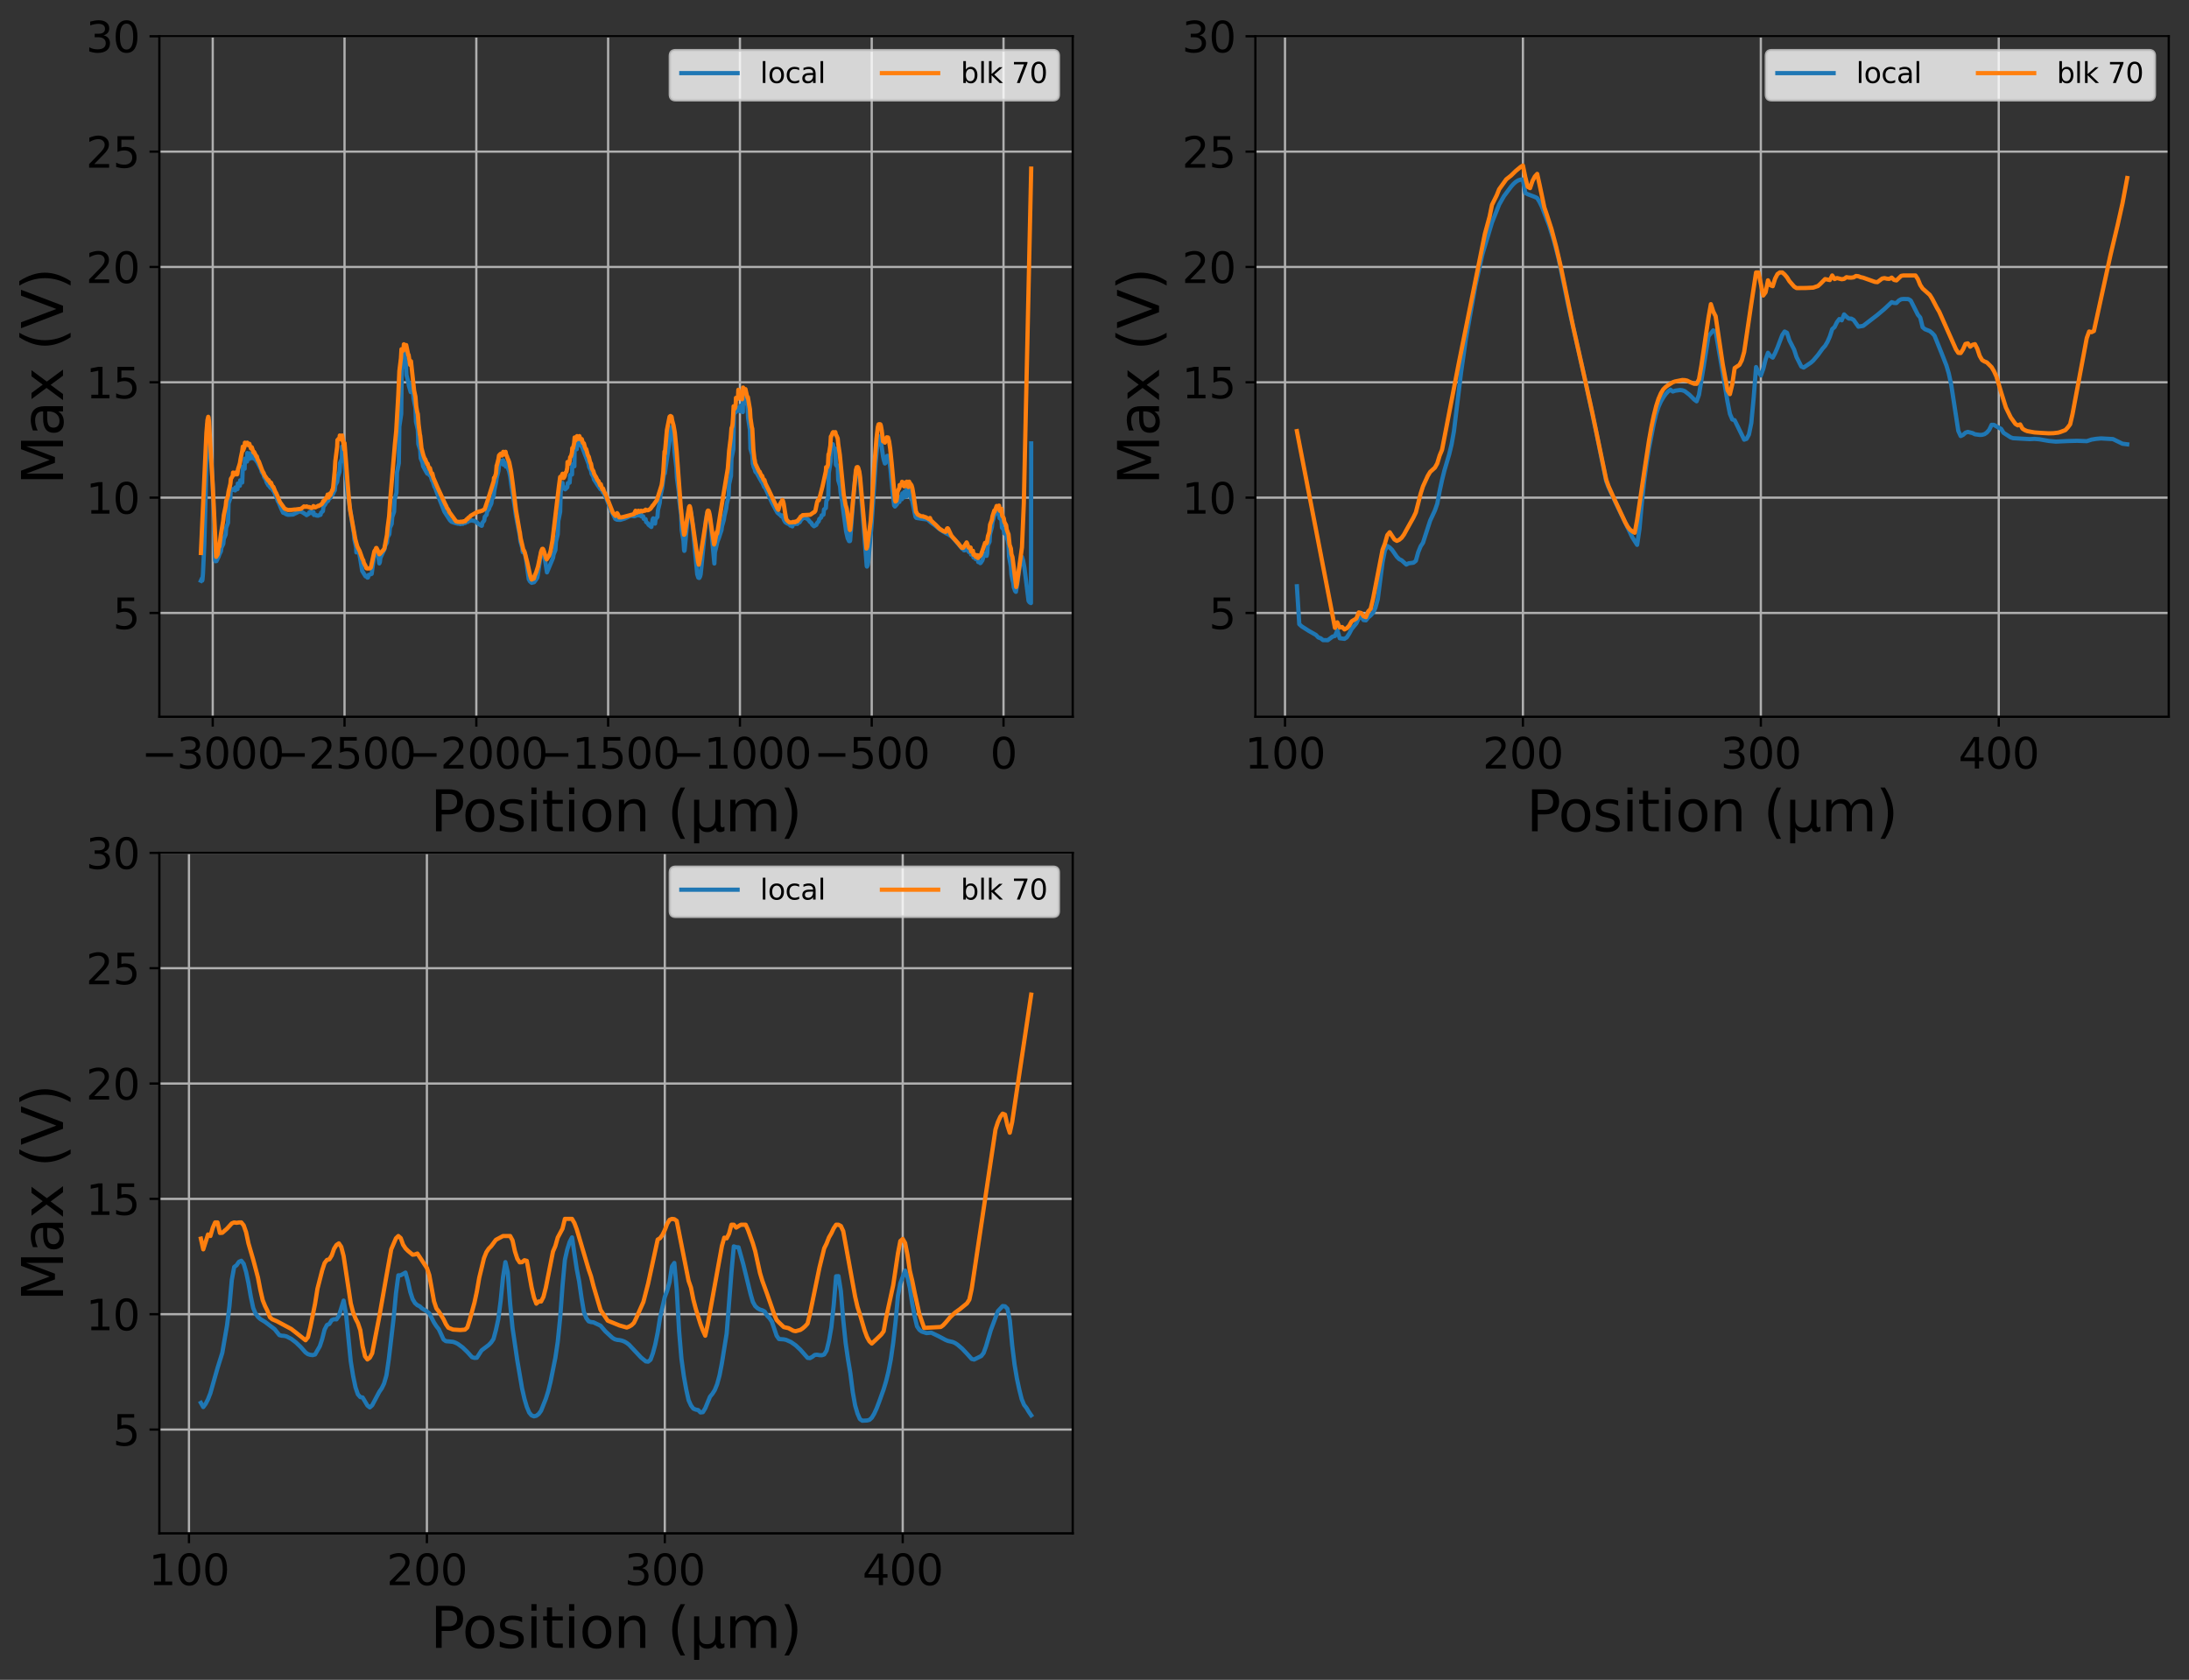 <?xml version="1.0" encoding="utf-8" standalone="no"?>
<!DOCTYPE svg PUBLIC "-//W3C//DTD SVG 1.1//EN"
  "http://www.w3.org/Graphics/SVG/1.1/DTD/svg11.dtd">
<svg xmlns:xlink="http://www.w3.org/1999/xlink" width="778.084pt" height="597.196pt" viewBox="0 0 778.084 597.196" xmlns="http://www.w3.org/2000/svg" version="1.1">
 <rect x="0" y="0" width="778.084" height="597.196" fill="#333333" stroke="none"/>
 <defs>
  <style type="text/css">*{stroke-linejoin: round; stroke-linecap: butt}</style>
 </defs>
 <g id="figure_1">
  <g id="patch_1">
   <path d="M -0 597.196 
L 778.084 597.196 
L 778.084 0 
L -0 0 
L -0 597.196 
z
" style="fill: none"/>
  </g>
  <g id="axes_1">
   <g id="patch_2">
    <path d="M 56.644 254.819 
L 381.298 254.819 
L 381.298 12.899 
L 56.644 12.899 
L 56.644 254.819 
z
" style="fill: none"/>
   </g>
   <g id="matplotlib.axis_1">
    <g id="xtick_1">
     <g id="line2d_1">
      <path d="M 75.617 254.819 
L 75.617 12.899 
" clip-path="url(#p725b510f89)" style="fill: none; stroke: #b0b0b0; stroke-width: 0.8; stroke-linecap: square"/>
     </g>
     <g id="line2d_2">
      <defs>
       <path id="md39032bed2" d="M 0 0 
L 0 3.5 
" style="stroke: #000000; stroke-width: 0.8"/>
      </defs>
      <g>
       <use xlink:href="#md39032bed2" x="75.617" y="254.819" style="stroke: #000000; stroke-width: 0.8"/>
      </g>
     </g>
     <g id="text_1">
      <!-- −3000 -->
      <g transform="translate(50.245 273.216)scale(0.15 -0.15)">
       <defs>
        <path id="DejaVuSans-2212" d="M 678 2272 
L 4684 2272 
L 4684 1741 
L 678 1741 
L 678 2272 
z
" transform="scale(0.016)"/>
        <path id="DejaVuSans-33" d="M 2597 2516 
Q 3050 2419 3304 2112 
Q 3559 1806 3559 1356 
Q 3559 666 3084 287 
Q 2609 -91 1734 -91 
Q 1441 -91 1130 -33 
Q 819 25 488 141 
L 488 750 
Q 750 597 1062 519 
Q 1375 441 1716 441 
Q 2309 441 2620 675 
Q 2931 909 2931 1356 
Q 2931 1769 2642 2001 
Q 2353 2234 1838 2234 
L 1294 2234 
L 1294 2753 
L 1863 2753 
Q 2328 2753 2575 2939 
Q 2822 3125 2822 3475 
Q 2822 3834 2567 4026 
Q 2313 4219 1838 4219 
Q 1578 4219 1281 4162 
Q 984 4106 628 3988 
L 628 4550 
Q 988 4650 1302 4700 
Q 1616 4750 1894 4750 
Q 2613 4750 3031 4423 
Q 3450 4097 3450 3541 
Q 3450 3153 3228 2886 
Q 3006 2619 2597 2516 
z
" transform="scale(0.016)"/>
        <path id="DejaVuSans-30" d="M 2034 4250 
Q 1547 4250 1301 3770 
Q 1056 3291 1056 2328 
Q 1056 1369 1301 889 
Q 1547 409 2034 409 
Q 2525 409 2770 889 
Q 3016 1369 3016 2328 
Q 3016 3291 2770 3770 
Q 2525 4250 2034 4250 
z
M 2034 4750 
Q 2819 4750 3233 4129 
Q 3647 3509 3647 2328 
Q 3647 1150 3233 529 
Q 2819 -91 2034 -91 
Q 1250 -91 836 529 
Q 422 1150 422 2328 
Q 422 3509 836 4129 
Q 1250 4750 2034 4750 
z
" transform="scale(0.016)"/>
       </defs>
       <use xlink:href="#DejaVuSans-2212"/>
       <use xlink:href="#DejaVuSans-33" x="83.789"/>
       <use xlink:href="#DejaVuSans-30" x="147.412"/>
       <use xlink:href="#DejaVuSans-30" x="211.035"/>
       <use xlink:href="#DejaVuSans-30" x="274.658"/>
      </g>
     </g>
    </g>
    <g id="xtick_2">
     <g id="line2d_3">
      <path d="M 122.465 254.819 
L 122.465 12.899 
" clip-path="url(#p725b510f89)" style="fill: none; stroke: #b0b0b0; stroke-width: 0.8; stroke-linecap: square"/>
     </g>
     <g id="line2d_4">
      <g>
       <use xlink:href="#md39032bed2" x="122.465" y="254.819" style="stroke: #000000; stroke-width: 0.8"/>
      </g>
     </g>
     <g id="text_2">
      <!-- −2500 -->
      <g transform="translate(97.093 273.216)scale(0.15 -0.15)">
       <defs>
        <path id="DejaVuSans-32" d="M 1228 531 
L 3431 531 
L 3431 0 
L 469 0 
L 469 531 
Q 828 903 1448 1529 
Q 2069 2156 2228 2338 
Q 2531 2678 2651 2914 
Q 2772 3150 2772 3378 
Q 2772 3750 2511 3984 
Q 2250 4219 1831 4219 
Q 1534 4219 1204 4116 
Q 875 4013 500 3803 
L 500 4441 
Q 881 4594 1212 4672 
Q 1544 4750 1819 4750 
Q 2544 4750 2975 4387 
Q 3406 4025 3406 3419 
Q 3406 3131 3298 2873 
Q 3191 2616 2906 2266 
Q 2828 2175 2409 1742 
Q 1991 1309 1228 531 
z
" transform="scale(0.016)"/>
        <path id="DejaVuSans-35" d="M 691 4666 
L 3169 4666 
L 3169 4134 
L 1269 4134 
L 1269 2991 
Q 1406 3038 1543 3061 
Q 1681 3084 1819 3084 
Q 2600 3084 3056 2656 
Q 3513 2228 3513 1497 
Q 3513 744 3044 326 
Q 2575 -91 1722 -91 
Q 1428 -91 1123 -41 
Q 819 9 494 109 
L 494 744 
Q 775 591 1075 516 
Q 1375 441 1709 441 
Q 2250 441 2565 725 
Q 2881 1009 2881 1497 
Q 2881 1984 2565 2268 
Q 2250 2553 1709 2553 
Q 1456 2553 1204 2497 
Q 953 2441 691 2322 
L 691 4666 
z
" transform="scale(0.016)"/>
       </defs>
       <use xlink:href="#DejaVuSans-2212"/>
       <use xlink:href="#DejaVuSans-32" x="83.789"/>
       <use xlink:href="#DejaVuSans-35" x="147.412"/>
       <use xlink:href="#DejaVuSans-30" x="211.035"/>
       <use xlink:href="#DejaVuSans-30" x="274.658"/>
      </g>
     </g>
    </g>
    <g id="xtick_3">
     <g id="line2d_5">
      <path d="M 169.312 254.819 
L 169.312 12.899 
" clip-path="url(#p725b510f89)" style="fill: none; stroke: #b0b0b0; stroke-width: 0.8; stroke-linecap: square"/>
     </g>
     <g id="line2d_6">
      <g>
       <use xlink:href="#md39032bed2" x="169.312" y="254.819" style="stroke: #000000; stroke-width: 0.8"/>
      </g>
     </g>
     <g id="text_3">
      <!-- −2000 -->
      <g transform="translate(143.94 273.216)scale(0.15 -0.15)">
       <use xlink:href="#DejaVuSans-2212"/>
       <use xlink:href="#DejaVuSans-32" x="83.789"/>
       <use xlink:href="#DejaVuSans-30" x="147.412"/>
       <use xlink:href="#DejaVuSans-30" x="211.035"/>
       <use xlink:href="#DejaVuSans-30" x="274.658"/>
      </g>
     </g>
    </g>
    <g id="xtick_4">
     <g id="line2d_7">
      <path d="M 216.16 254.819 
L 216.16 12.899 
" clip-path="url(#p725b510f89)" style="fill: none; stroke: #b0b0b0; stroke-width: 0.8; stroke-linecap: square"/>
     </g>
     <g id="line2d_8">
      <g>
       <use xlink:href="#md39032bed2" x="216.16" y="254.819" style="stroke: #000000; stroke-width: 0.8"/>
      </g>
     </g>
     <g id="text_4">
      <!-- −1500 -->
      <g transform="translate(190.788 273.216)scale(0.15 -0.15)">
       <defs>
        <path id="DejaVuSans-31" d="M 794 531 
L 1825 531 
L 1825 4091 
L 703 3866 
L 703 4441 
L 1819 4666 
L 2450 4666 
L 2450 531 
L 3481 531 
L 3481 0 
L 794 0 
L 794 531 
z
" transform="scale(0.016)"/>
       </defs>
       <use xlink:href="#DejaVuSans-2212"/>
       <use xlink:href="#DejaVuSans-31" x="83.789"/>
       <use xlink:href="#DejaVuSans-35" x="147.412"/>
       <use xlink:href="#DejaVuSans-30" x="211.035"/>
       <use xlink:href="#DejaVuSans-30" x="274.658"/>
      </g>
     </g>
    </g>
    <g id="xtick_5">
     <g id="line2d_9">
      <path d="M 263.008 254.819 
L 263.008 12.899 
" clip-path="url(#p725b510f89)" style="fill: none; stroke: #b0b0b0; stroke-width: 0.8; stroke-linecap: square"/>
     </g>
     <g id="line2d_10">
      <g>
       <use xlink:href="#md39032bed2" x="263.008" y="254.819" style="stroke: #000000; stroke-width: 0.8"/>
      </g>
     </g>
     <g id="text_5">
      <!-- −1000 -->
      <g transform="translate(237.636 273.216)scale(0.15 -0.15)">
       <use xlink:href="#DejaVuSans-2212"/>
       <use xlink:href="#DejaVuSans-31" x="83.789"/>
       <use xlink:href="#DejaVuSans-30" x="147.412"/>
       <use xlink:href="#DejaVuSans-30" x="211.035"/>
       <use xlink:href="#DejaVuSans-30" x="274.658"/>
      </g>
     </g>
    </g>
    <g id="xtick_6">
     <g id="line2d_11">
      <path d="M 309.856 254.819 
L 309.856 12.899 
" clip-path="url(#p725b510f89)" style="fill: none; stroke: #b0b0b0; stroke-width: 0.8; stroke-linecap: square"/>
     </g>
     <g id="line2d_12">
      <g>
       <use xlink:href="#md39032bed2" x="309.856" y="254.819" style="stroke: #000000; stroke-width: 0.8"/>
      </g>
     </g>
     <g id="text_6">
      <!-- −500 -->
      <g transform="translate(289.255 273.216)scale(0.15 -0.15)">
       <use xlink:href="#DejaVuSans-2212"/>
       <use xlink:href="#DejaVuSans-35" x="83.789"/>
       <use xlink:href="#DejaVuSans-30" x="147.412"/>
       <use xlink:href="#DejaVuSans-30" x="211.035"/>
      </g>
     </g>
    </g>
    <g id="xtick_7">
     <g id="line2d_13">
      <path d="M 356.703 254.819 
L 356.703 12.899 
" clip-path="url(#p725b510f89)" style="fill: none; stroke: #b0b0b0; stroke-width: 0.8; stroke-linecap: square"/>
     </g>
     <g id="line2d_14">
      <g>
       <use xlink:href="#md39032bed2" x="356.703" y="254.819" style="stroke: #000000; stroke-width: 0.8"/>
      </g>
     </g>
     <g id="text_7">
      <!-- 0 -->
      <g transform="translate(351.931 273.216)scale(0.15 -0.15)">
       <use xlink:href="#DejaVuSans-30"/>
      </g>
     </g>
    </g>
    <g id="text_8">
     <!-- Position (μm) -->
     <g transform="translate(152.959 295.533)scale(0.2 -0.2)">
      <defs>
       <path id="DejaVuSans-50" d="M 1259 4147 
L 1259 2394 
L 2053 2394 
Q 2494 2394 2734 2622 
Q 2975 2850 2975 3272 
Q 2975 3691 2734 3919 
Q 2494 4147 2053 4147 
L 1259 4147 
z
M 628 4666 
L 2053 4666 
Q 2838 4666 3239 4311 
Q 3641 3956 3641 3272 
Q 3641 2581 3239 2228 
Q 2838 1875 2053 1875 
L 1259 1875 
L 1259 0 
L 628 0 
L 628 4666 
z
" transform="scale(0.016)"/>
       <path id="DejaVuSans-6f" d="M 1959 3097 
Q 1497 3097 1228 2736 
Q 959 2375 959 1747 
Q 959 1119 1226 758 
Q 1494 397 1959 397 
Q 2419 397 2687 759 
Q 2956 1122 2956 1747 
Q 2956 2369 2687 2733 
Q 2419 3097 1959 3097 
z
M 1959 3584 
Q 2709 3584 3137 3096 
Q 3566 2609 3566 1747 
Q 3566 888 3137 398 
Q 2709 -91 1959 -91 
Q 1206 -91 779 398 
Q 353 888 353 1747 
Q 353 2609 779 3096 
Q 1206 3584 1959 3584 
z
" transform="scale(0.016)"/>
       <path id="DejaVuSans-73" d="M 2834 3397 
L 2834 2853 
Q 2591 2978 2328 3040 
Q 2066 3103 1784 3103 
Q 1356 3103 1142 2972 
Q 928 2841 928 2578 
Q 928 2378 1081 2264 
Q 1234 2150 1697 2047 
L 1894 2003 
Q 2506 1872 2764 1633 
Q 3022 1394 3022 966 
Q 3022 478 2636 193 
Q 2250 -91 1575 -91 
Q 1294 -91 989 -36 
Q 684 19 347 128 
L 347 722 
Q 666 556 975 473 
Q 1284 391 1588 391 
Q 1994 391 2212 530 
Q 2431 669 2431 922 
Q 2431 1156 2273 1281 
Q 2116 1406 1581 1522 
L 1381 1569 
Q 847 1681 609 1914 
Q 372 2147 372 2553 
Q 372 3047 722 3315 
Q 1072 3584 1716 3584 
Q 2034 3584 2315 3537 
Q 2597 3491 2834 3397 
z
" transform="scale(0.016)"/>
       <path id="DejaVuSans-69" d="M 603 3500 
L 1178 3500 
L 1178 0 
L 603 0 
L 603 3500 
z
M 603 4863 
L 1178 4863 
L 1178 4134 
L 603 4134 
L 603 4863 
z
" transform="scale(0.016)"/>
       <path id="DejaVuSans-74" d="M 1172 4494 
L 1172 3500 
L 2356 3500 
L 2356 3053 
L 1172 3053 
L 1172 1153 
Q 1172 725 1289 603 
Q 1406 481 1766 481 
L 2356 481 
L 2356 0 
L 1766 0 
Q 1100 0 847 248 
Q 594 497 594 1153 
L 594 3053 
L 172 3053 
L 172 3500 
L 594 3500 
L 594 4494 
L 1172 4494 
z
" transform="scale(0.016)"/>
       <path id="DejaVuSans-6e" d="M 3513 2113 
L 3513 0 
L 2938 0 
L 2938 2094 
Q 2938 2591 2744 2837 
Q 2550 3084 2163 3084 
Q 1697 3084 1428 2787 
Q 1159 2491 1159 1978 
L 1159 0 
L 581 0 
L 581 3500 
L 1159 3500 
L 1159 2956 
Q 1366 3272 1645 3428 
Q 1925 3584 2291 3584 
Q 2894 3584 3203 3211 
Q 3513 2838 3513 2113 
z
" transform="scale(0.016)"/>
       <path id="DejaVuSans-20" transform="scale(0.016)"/>
       <path id="DejaVuSans-28" d="M 1984 4856 
Q 1566 4138 1362 3434 
Q 1159 2731 1159 2009 
Q 1159 1288 1364 580 
Q 1569 -128 1984 -844 
L 1484 -844 
Q 1016 -109 783 600 
Q 550 1309 550 2009 
Q 550 2706 781 3412 
Q 1013 4119 1484 4856 
L 1984 4856 
z
" transform="scale(0.016)"/>
       <path id="DejaVuSans-3bc" d="M 544 -1331 
L 544 3500 
L 1119 3500 
L 1119 1325 
Q 1119 872 1334 640 
Q 1550 409 1972 409 
Q 2434 409 2667 671 
Q 2900 934 2900 1459 
L 2900 3500 
L 3475 3500 
L 3475 806 
Q 3475 619 3529 530 
Q 3584 441 3700 441 
Q 3728 441 3778 458 
Q 3828 475 3916 513 
L 3916 50 
Q 3788 -22 3673 -56 
Q 3559 -91 3450 -91 
Q 3234 -91 3106 31 
Q 2978 153 2931 403 
Q 2775 156 2548 32 
Q 2322 -91 2016 -91 
Q 1697 -91 1473 31 
Q 1250 153 1119 397 
L 1119 -1331 
L 544 -1331 
z
" transform="scale(0.016)"/>
       <path id="DejaVuSans-6d" d="M 3328 2828 
Q 3544 3216 3844 3400 
Q 4144 3584 4550 3584 
Q 5097 3584 5394 3201 
Q 5691 2819 5691 2113 
L 5691 0 
L 5113 0 
L 5113 2094 
Q 5113 2597 4934 2840 
Q 4756 3084 4391 3084 
Q 3944 3084 3684 2787 
Q 3425 2491 3425 1978 
L 3425 0 
L 2847 0 
L 2847 2094 
Q 2847 2600 2669 2842 
Q 2491 3084 2119 3084 
Q 1678 3084 1418 2786 
Q 1159 2488 1159 1978 
L 1159 0 
L 581 0 
L 581 3500 
L 1159 3500 
L 1159 2956 
Q 1356 3278 1631 3431 
Q 1906 3584 2284 3584 
Q 2666 3584 2933 3390 
Q 3200 3197 3328 2828 
z
" transform="scale(0.016)"/>
       <path id="DejaVuSans-29" d="M 513 4856 
L 1013 4856 
Q 1481 4119 1714 3412 
Q 1947 2706 1947 2009 
Q 1947 1309 1714 600 
Q 1481 -109 1013 -844 
L 513 -844 
Q 928 -128 1133 580 
Q 1338 1288 1338 2009 
Q 1338 2731 1133 3434 
Q 928 4138 513 4856 
z
" transform="scale(0.016)"/>
      </defs>
      <use xlink:href="#DejaVuSans-50"/>
      <use xlink:href="#DejaVuSans-6f" x="56.678"/>
      <use xlink:href="#DejaVuSans-73" x="117.859"/>
      <use xlink:href="#DejaVuSans-69" x="169.959"/>
      <use xlink:href="#DejaVuSans-74" x="197.742"/>
      <use xlink:href="#DejaVuSans-69" x="236.951"/>
      <use xlink:href="#DejaVuSans-6f" x="264.734"/>
      <use xlink:href="#DejaVuSans-6e" x="325.916"/>
      <use xlink:href="#DejaVuSans-20" x="389.295"/>
      <use xlink:href="#DejaVuSans-28" x="421.082"/>
      <use xlink:href="#DejaVuSans-3bc" x="460.096"/>
      <use xlink:href="#DejaVuSans-6d" x="523.719"/>
      <use xlink:href="#DejaVuSans-29" x="621.131"/>
     </g>
    </g>
   </g>
   <g id="matplotlib.axis_2">
    <g id="ytick_1">
     <g id="line2d_15">
      <path d="M 56.644 217.916 
L 381.298 217.916 
" clip-path="url(#p725b510f89)" style="fill: none; stroke: #b0b0b0; stroke-width: 0.8; stroke-linecap: square"/>
     </g>
     <g id="line2d_16">
      <defs>
       <path id="m6f3f5b6aff" d="M 0 0 
L -3.5 0 
" style="stroke: #000000; stroke-width: 0.8"/>
      </defs>
      <g>
       <use xlink:href="#m6f3f5b6aff" x="56.644" y="217.916" style="stroke: #000000; stroke-width: 0.8"/>
      </g>
     </g>
     <g id="text_9">
      <!-- 5 -->
      <g transform="translate(40.1 223.615)scale(0.15 -0.15)">
       <use xlink:href="#DejaVuSans-35"/>
      </g>
     </g>
    </g>
    <g id="ytick_2">
     <g id="line2d_17">
      <path d="M 56.644 176.912 
L 381.298 176.912 
" clip-path="url(#p725b510f89)" style="fill: none; stroke: #b0b0b0; stroke-width: 0.8; stroke-linecap: square"/>
     </g>
     <g id="line2d_18">
      <g>
       <use xlink:href="#m6f3f5b6aff" x="56.644" y="176.912" style="stroke: #000000; stroke-width: 0.8"/>
      </g>
     </g>
     <g id="text_10">
      <!-- 10 -->
      <g transform="translate(30.556 182.611)scale(0.15 -0.15)">
       <use xlink:href="#DejaVuSans-31"/>
       <use xlink:href="#DejaVuSans-30" x="63.623"/>
      </g>
     </g>
    </g>
    <g id="ytick_3">
     <g id="line2d_19">
      <path d="M 56.644 135.909 
L 381.298 135.909 
" clip-path="url(#p725b510f89)" style="fill: none; stroke: #b0b0b0; stroke-width: 0.8; stroke-linecap: square"/>
     </g>
     <g id="line2d_20">
      <g>
       <use xlink:href="#m6f3f5b6aff" x="56.644" y="135.909" style="stroke: #000000; stroke-width: 0.8"/>
      </g>
     </g>
     <g id="text_11">
      <!-- 15 -->
      <g transform="translate(30.556 141.608)scale(0.15 -0.15)">
       <use xlink:href="#DejaVuSans-31"/>
       <use xlink:href="#DejaVuSans-35" x="63.623"/>
      </g>
     </g>
    </g>
    <g id="ytick_4">
     <g id="line2d_21">
      <path d="M 56.644 94.906 
L 381.298 94.906 
" clip-path="url(#p725b510f89)" style="fill: none; stroke: #b0b0b0; stroke-width: 0.8; stroke-linecap: square"/>
     </g>
     <g id="line2d_22">
      <g>
       <use xlink:href="#m6f3f5b6aff" x="56.644" y="94.906" style="stroke: #000000; stroke-width: 0.8"/>
      </g>
     </g>
     <g id="text_12">
      <!-- 20 -->
      <g transform="translate(30.556 100.604)scale(0.15 -0.15)">
       <use xlink:href="#DejaVuSans-32"/>
       <use xlink:href="#DejaVuSans-30" x="63.623"/>
      </g>
     </g>
    </g>
    <g id="ytick_5">
     <g id="line2d_23">
      <path d="M 56.644 53.902 
L 381.298 53.902 
" clip-path="url(#p725b510f89)" style="fill: none; stroke: #b0b0b0; stroke-width: 0.8; stroke-linecap: square"/>
     </g>
     <g id="line2d_24">
      <g>
       <use xlink:href="#m6f3f5b6aff" x="56.644" y="53.902" style="stroke: #000000; stroke-width: 0.8"/>
      </g>
     </g>
     <g id="text_13">
      <!-- 25 -->
      <g transform="translate(30.556 59.601)scale(0.15 -0.15)">
       <use xlink:href="#DejaVuSans-32"/>
       <use xlink:href="#DejaVuSans-35" x="63.623"/>
      </g>
     </g>
    </g>
    <g id="ytick_6">
     <g id="line2d_25">
      <path d="M 56.644 12.899 
L 381.298 12.899 
" clip-path="url(#p725b510f89)" style="fill: none; stroke: #b0b0b0; stroke-width: 0.8; stroke-linecap: square"/>
     </g>
     <g id="line2d_26">
      <g>
       <use xlink:href="#m6f3f5b6aff" x="56.644" y="12.899" style="stroke: #000000; stroke-width: 0.8"/>
      </g>
     </g>
     <g id="text_14">
      <!-- 30 -->
      <g transform="translate(30.556 18.598)scale(0.15 -0.15)">
       <use xlink:href="#DejaVuSans-33"/>
       <use xlink:href="#DejaVuSans-30" x="63.623"/>
      </g>
     </g>
    </g>
    <g id="text_15">
     <!-- Max (V) -->
     <g transform="translate(22.397 172.356)rotate(-90)scale(0.2 -0.2)">
      <defs>
       <path id="DejaVuSans-4d" d="M 628 4666 
L 1569 4666 
L 2759 1491 
L 3956 4666 
L 4897 4666 
L 4897 0 
L 4281 0 
L 4281 4097 
L 3078 897 
L 2444 897 
L 1241 4097 
L 1241 0 
L 628 0 
L 628 4666 
z
" transform="scale(0.016)"/>
       <path id="DejaVuSans-61" d="M 2194 1759 
Q 1497 1759 1228 1600 
Q 959 1441 959 1056 
Q 959 750 1161 570 
Q 1363 391 1709 391 
Q 2188 391 2477 730 
Q 2766 1069 2766 1631 
L 2766 1759 
L 2194 1759 
z
M 3341 1997 
L 3341 0 
L 2766 0 
L 2766 531 
Q 2569 213 2275 61 
Q 1981 -91 1556 -91 
Q 1019 -91 701 211 
Q 384 513 384 1019 
Q 384 1609 779 1909 
Q 1175 2209 1959 2209 
L 2766 2209 
L 2766 2266 
Q 2766 2663 2505 2880 
Q 2244 3097 1772 3097 
Q 1472 3097 1187 3025 
Q 903 2953 641 2809 
L 641 3341 
Q 956 3463 1253 3523 
Q 1550 3584 1831 3584 
Q 2591 3584 2966 3190 
Q 3341 2797 3341 1997 
z
" transform="scale(0.016)"/>
       <path id="DejaVuSans-78" d="M 3513 3500 
L 2247 1797 
L 3578 0 
L 2900 0 
L 1881 1375 
L 863 0 
L 184 0 
L 1544 1831 
L 300 3500 
L 978 3500 
L 1906 2253 
L 2834 3500 
L 3513 3500 
z
" transform="scale(0.016)"/>
       <path id="DejaVuSans-56" d="M 1831 0 
L 50 4666 
L 709 4666 
L 2188 738 
L 3669 4666 
L 4325 4666 
L 2547 0 
L 1831 0 
z
" transform="scale(0.016)"/>
      </defs>
      <use xlink:href="#DejaVuSans-4d"/>
      <use xlink:href="#DejaVuSans-61" x="86.279"/>
      <use xlink:href="#DejaVuSans-78" x="147.559"/>
      <use xlink:href="#DejaVuSans-20" x="206.738"/>
      <use xlink:href="#DejaVuSans-28" x="238.525"/>
      <use xlink:href="#DejaVuSans-56" x="277.539"/>
      <use xlink:href="#DejaVuSans-29" x="345.947"/>
     </g>
    </g>
   </g>
   <g id="line2d_27">
    <path d="M 71.401 206.463 
L 71.682 205.867 
L 71.776 205.624 
L 71.869 206.411 
L 71.963 206.131 
L 72.15 203.858 
L 72.619 193.532 
L 72.994 179.973 
L 73.649 151.761 
L 73.743 150.799 
L 75.336 167.378 
L 75.711 174.846 
L 76.273 192.918 
L 76.46 198.98 
L 76.554 199.518 
L 76.835 198.977 
L 76.929 199.478 
L 77.678 197.967 
L 77.959 197.147 
L 78.522 195.971 
L 78.709 194.72 
L 79.365 193.336 
L 79.552 191.577 
L 80.208 190.061 
L 80.396 187.628 
L 81.051 185.863 
L 81.239 179.03 
L 81.801 177.261 
L 81.895 176.976 
L 81.988 173.766 
L 82.082 173.835 
L 82.738 174.202 
L 82.832 173.87 
L 82.925 173.942 
L 83.581 174.367 
L 83.675 173.286 
L 83.769 173.367 
L 84.424 173.888 
L 84.518 171.909 
L 84.612 172.016 
L 85.268 172.687 
L 85.361 170.782 
L 85.455 170.885 
L 86.111 171.536 
L 86.298 165.88 
L 86.954 166.646 
L 87.048 163.057 
L 87.142 163.194 
L 87.797 164.086 
L 87.891 161.05 
L 87.985 161.348 
L 88.641 163.12 
L 88.734 161.158 
L 88.828 161.385 
L 89.484 162.85 
L 89.578 161.598 
L 89.671 161.79 
L 90.327 163.094 
L 90.421 162.508 
L 91.171 163.932 
L 91.264 163.879 
L 92.857 166.963 
L 93.044 167.783 
L 93.7 168.823 
L 93.888 169.602 
L 94.544 170.578 
L 94.731 171.367 
L 95.387 172.527 
L 95.48 172.511 
L 96.23 173.519 
L 96.324 172.883 
L 97.073 174.431 
L 97.167 174.108 
L 97.917 176.144 
L 98.01 176.019 
L 98.76 178.213 
L 98.854 178.164 
L 100.165 181.272 
L 100.634 182.268 
L 101.29 182.502 
L 101.571 182.74 
L 102.32 183.018 
L 104.194 182.921 
L 104.475 182.751 
L 105.693 182.17 
L 106.349 181.819 
L 106.63 181.817 
L 107.38 182.066 
L 108.692 182.901 
L 108.973 183.141 
L 109.722 182.686 
L 109.91 182.168 
L 110.565 181.738 
L 110.659 182.39 
L 110.753 182.365 
L 111.034 182.155 
L 111.409 182.03 
L 111.596 183.074 
L 112.252 183.029 
L 112.439 183.267 
L 113.095 183.334 
L 113.283 183.206 
L 113.938 183.024 
L 114.126 182.276 
L 114.688 181.797 
L 114.782 181.691 
L 114.969 180.168 
L 115.625 179.239 
L 116.093 178.4 
L 116.468 177.664 
L 116.562 178.131 
L 117.312 176.66 
L 117.405 177.008 
L 118.155 175.18 
L 118.248 175.82 
L 118.904 174.424 
L 118.998 174.338 
L 119.185 172.514 
L 119.841 171.283 
L 120.029 169.679 
L 120.591 167.944 
L 120.685 167.723 
L 120.872 164.607 
L 121.528 163.121 
L 121.622 158.751 
L 121.715 158.832 
L 121.903 159.108 
L 122.09 160.419 
L 122.371 162.945 
L 122.652 166.681 
L 123.214 171.51 
L 123.402 174.302 
L 125.557 188.418 
L 125.744 189.304 
L 125.931 191.598 
L 126.587 194.627 
L 126.681 196.387 
L 127.056 195.368 
L 127.15 195.282 
L 127.337 195.52 
L 127.618 196.399 
L 127.993 198.389 
L 128.742 202.963 
L 129.867 204.794 
L 129.96 204.896 
L 130.054 204.722 
L 130.616 205.347 
L 130.804 205.298 
L 130.991 204.445 
L 132.115 204.01 
L 132.959 197.696 
L 133.427 195.668 
L 133.708 195.222 
L 133.896 195.483 
L 134.177 196.378 
L 134.551 198.39 
L 134.833 200.305 
L 135.02 199.851 
L 135.207 198.342 
L 136.706 195.081 
L 136.894 194.121 
L 137.55 192.909 
L 137.737 191.089 
L 138.393 189.914 
L 138.58 187.684 
L 139.236 186.241 
L 139.424 183.832 
L 140.079 181.88 
L 140.267 177.633 
L 140.923 175.128 
L 141.11 167.972 
L 141.766 164.656 
L 141.953 151.641 
L 142.609 147.171 
L 142.797 131.076 
L 143.453 129.922 
L 143.546 124.977 
L 143.64 125.525 
L 144.296 129.166 
L 144.483 133.329 
L 145.139 135.83 
L 145.326 137.112 
L 145.982 139.386 
L 146.076 136.172 
L 146.17 136.571 
L 146.826 139.313 
L 147.013 141.614 
L 147.669 144.98 
L 147.856 149.896 
L 148.512 152.753 
L 148.699 157.859 
L 149.355 159.925 
L 149.543 162.901 
L 150.199 164.497 
L 150.386 165.703 
L 151.323 167.426 
L 151.885 168.391 
L 151.979 167.767 
L 152.728 168.993 
L 152.822 168.451 
L 153.384 170.185 
L 153.572 170.837 
L 153.665 170.579 
L 154.415 173.078 
L 154.509 172.955 
L 155.446 175.534 
L 157.975 181.923 
L 159.943 184.967 
L 160.505 185.484 
L 161.629 185.894 
L 162.847 186.208 
L 163.035 186.144 
L 163.691 186.319 
L 163.878 186.175 
L 164.534 186.225 
L 164.721 185.953 
L 165.377 185.934 
L 165.565 185.658 
L 166.221 185.564 
L 166.408 185.294 
L 167.626 184.998 
L 168.75 185.248 
L 169.031 185.443 
L 169.594 185.727 
L 169.781 186.049 
L 171.186 186.932 
L 171.28 186.882 
L 171.467 185.87 
L 172.123 185.052 
L 172.311 183.736 
L 172.967 183.001 
L 173.154 181.901 
L 173.81 180.922 
L 173.997 180.29 
L 174.372 179.6 
L 174.653 178.957 
L 174.84 177.66 
L 175.403 176.493 
L 175.496 176.135 
L 175.684 174.475 
L 176.34 171.401 
L 176.527 170.052 
L 177.183 167.393 
L 177.37 165.613 
L 178.12 163.853 
L 178.588 163.792 
L 178.869 163.645 
L 178.963 165.23 
L 179.057 165.175 
L 179.432 164.825 
L 179.713 164.521 
L 179.806 165.902 
L 179.9 165.874 
L 180.275 165.767 
L 180.556 166.147 
L 180.743 166.999 
L 180.837 167.079 
L 181.024 167.777 
L 181.399 169.577 
L 181.68 171.807 
L 183.086 181.117 
L 183.367 183.239 
L 184.772 190.49 
L 184.96 192.383 
L 185.615 194.689 
L 185.803 196.277 
L 185.897 196.338 
L 186.178 196.024 
L 186.365 196.262 
L 186.646 197.117 
L 187.021 199.071 
L 187.677 203.98 
L 187.958 205.994 
L 188.145 206.22 
L 188.333 206.635 
L 188.988 207.202 
L 189.27 207.112 
L 189.832 206.984 
L 190.3 206.374 
L 190.956 205.403 
L 191.143 204.621 
L 192.268 196.753 
L 192.643 195.56 
L 192.83 195.478 
L 193.017 195.765 
L 193.298 196.686 
L 193.767 199.316 
L 194.423 203.483 
L 196.578 198.319 
L 196.765 197.155 
L 197.421 195.527 
L 197.608 192.613 
L 198.264 189.909 
L 198.452 185.249 
L 199.108 181.961 
L 199.295 174.919 
L 199.857 172.036 
L 199.951 171.658 
L 200.045 173.612 
L 200.138 173.604 
L 200.607 173.429 
L 200.794 173.29 
L 200.888 173.958 
L 200.982 173.891 
L 201.637 173.228 
L 201.825 171.747 
L 202.387 171.639 
L 202.481 171.59 
L 202.668 168.855 
L 203.324 168.696 
L 203.418 165.105 
L 203.511 165.146 
L 203.792 165.375 
L 204.167 165.768 
L 204.261 158.088 
L 204.355 158.304 
L 205.01 159.699 
L 205.104 156.268 
L 205.198 156.547 
L 205.854 158.2 
L 205.947 156.388 
L 206.041 156.617 
L 206.603 158.358 
L 206.697 158.655 
L 206.791 158.57 
L 208.009 161.76 
L 209.227 164.947 
L 209.414 166.026 
L 210.07 167.301 
L 210.257 168.38 
L 210.913 169.521 
L 211.101 170.398 
L 212.693 172.835 
L 213.443 173.924 
L 213.537 173.31 
L 213.911 174.125 
L 214.286 175.026 
L 214.38 174.545 
L 215.13 176.521 
L 215.223 176.413 
L 216.629 180.066 
L 217.566 182.181 
L 218.69 184.437 
L 219.252 184.749 
L 220.47 184.807 
L 222.063 184.331 
L 223.187 183.833 
L 224.312 183.248 
L 224.499 183.374 
L 224.686 183.414 
L 225.436 183.542 
L 226.56 183.145 
L 226.935 183.009 
L 227.123 183.203 
L 227.778 182.978 
L 227.966 183.564 
L 228.622 183.536 
L 228.809 184.436 
L 229.371 184.56 
L 229.465 184.552 
L 229.652 185.561 
L 230.308 186.081 
L 230.496 186.531 
L 231.526 187.343 
L 231.995 184.612 
L 232.182 184.272 
L 232.369 184.382 
L 232.557 184.843 
L 232.838 186.149 
L 233.025 184.611 
L 233.681 183.778 
L 233.869 181.369 
L 234.524 178.683 
L 234.712 176.49 
L 235.368 173.527 
L 235.649 171.218 
L 236.117 167.993 
L 236.211 167.359 
L 236.305 168.304 
L 237.71 158.606 
L 238.366 154.053 
L 238.741 151.814 
L 238.834 154.101 
L 238.928 153.944 
L 239.022 153.84 
L 239.209 154.121 
L 239.303 154.443 
L 239.584 157.196 
L 239.771 160.73 
L 240.427 166.181 
L 240.615 169.904 
L 241.271 174.723 
L 241.458 177.914 
L 242.114 183.13 
L 242.301 188.411 
L 242.957 192.329 
L 243.144 195.413 
L 243.238 195.839 
L 243.332 195.664 
L 244.456 183.942 
L 244.925 181.391 
L 245.206 180.898 
L 245.393 181.306 
L 245.674 182.573 
L 246.143 186.166 
L 246.892 194.198 
L 247.829 204.172 
L 248.204 205.336 
L 248.485 205.472 
L 248.579 205.45 
L 248.86 204.904 
L 249.047 204.165 
L 249.328 201.464 
L 250.921 184.809 
L 251.39 182.222 
L 251.671 181.665 
L 251.764 181.658 
L 251.952 182.166 
L 252.327 184.201 
L 252.889 189.138 
L 253.919 200.338 
L 254.107 196.391 
L 254.763 193.67 
L 254.95 192.746 
L 255.606 191.036 
L 255.981 189.856 
L 256.449 188.478 
L 256.637 187.102 
L 257.292 184.806 
L 257.48 183.473 
L 258.136 180.751 
L 258.323 179.189 
L 258.979 176.464 
L 259.166 172.148 
L 259.822 169.192 
L 260.01 162.979 
L 260.665 159.691 
L 260.853 147.636 
L 261.134 146.648 
L 261.509 146.539 
L 261.602 145.178 
L 261.696 145.347 
L 261.977 145.824 
L 262.071 145.588 
L 262.352 146.023 
L 262.446 144.924 
L 262.539 145.105 
L 263.195 146.237 
L 263.289 144.18 
L 263.383 144.486 
L 264.039 146.497 
L 264.132 140.646 
L 264.226 140.947 
L 264.788 142.678 
L 264.882 143.406 
L 264.975 140.524 
L 265.069 141.055 
L 265.725 144.288 
L 265.912 148.636 
L 266.568 152.767 
L 266.756 159.571 
L 267.412 161.775 
L 267.599 164.877 
L 267.693 165.106 
L 267.88 165.941 
L 268.255 166.789 
L 268.442 167.525 
L 268.63 167.881 
L 268.723 167.685 
L 270.785 171.407 
L 270.878 171.245 
L 271.628 173.136 
L 271.722 172.857 
L 274.532 178.978 
L 276.313 182.244 
L 277.25 183.03 
L 277.531 183.243 
L 277.718 183.544 
L 277.999 183.216 
L 278.093 183.262 
L 278.374 184.062 
L 278.655 184.819 
L 279.123 185.627 
L 279.686 186.013 
L 280.716 186.474 
L 280.904 186.832 
L 281.091 186.807 
L 281.653 187.129 
L 281.841 186.077 
L 282.497 186.131 
L 282.59 186.278 
L 282.778 185.996 
L 282.871 185.998 
L 283.059 186.229 
L 283.433 186.25 
L 283.621 185.962 
L 284.089 185.573 
L 284.183 185.714 
L 284.277 185.638 
L 284.464 185.245 
L 284.558 185.177 
L 284.745 184.801 
L 285.12 184.494 
L 285.307 184.182 
L 286.151 184.094 
L 286.713 184.321 
L 287.369 184.772 
L 287.556 185.084 
L 287.65 185.16 
L 287.837 185.496 
L 288.025 185.599 
L 288.493 186.036 
L 288.68 186.501 
L 289.336 187.092 
L 290.18 186.597 
L 290.367 186.024 
L 291.023 185.321 
L 291.21 184.531 
L 291.866 183.986 
L 292.053 183.229 
L 292.522 183.09 
L 292.709 182.94 
L 292.897 181.121 
L 293.553 180.602 
L 293.74 178.077 
L 294.208 177.36 
L 294.396 176.604 
L 294.583 168.148 
L 295.239 164.107 
L 295.426 159.403 
L 295.989 157.896 
L 296.082 157.995 
L 296.27 159.231 
L 296.926 159.493 
L 297.113 165.193 
L 297.207 165.241 
L 297.394 165.63 
L 297.581 165.661 
L 297.769 165.483 
L 297.956 170.742 
L 298.612 172.882 
L 298.8 175.159 
L 299.362 178.28 
L 299.643 180.769 
L 300.767 189.02 
L 301.329 191.404 
L 301.61 191.934 
L 301.798 192.361 
L 301.891 192.396 
L 301.985 192.278 
L 302.079 192.373 
L 302.173 192.237 
L 302.454 188.573 
L 303.578 173.584 
L 304.14 168.792 
L 304.234 169.146 
L 304.421 167.899 
L 304.702 167.319 
L 304.796 166.344 
L 304.89 166.483 
L 305.171 167.556 
L 305.546 170.007 
L 305.827 172.478 
L 306.108 176.335 
L 306.951 186.764 
L 308.075 201.23 
L 308.169 201.431 
L 308.45 200.867 
L 308.638 199.613 
L 309.762 187.076 
L 311.261 164.316 
L 311.823 158.465 
L 312.292 155.743 
L 312.573 155.162 
L 312.666 155.146 
L 312.76 155.258 
L 313.041 156.494 
L 313.884 162.27 
L 314.072 163.232 
L 314.54 164.779 
L 314.634 164.607 
L 314.728 164.626 
L 315.29 162.123 
L 315.477 162.032 
L 315.665 162.133 
L 315.852 162.552 
L 316.133 163.803 
L 316.508 166.608 
L 316.976 171.586 
L 317.445 176.258 
L 317.82 179.713 
L 318.007 179.418 
L 318.101 180.077 
L 318.194 179.985 
L 318.85 179.221 
L 319.131 178.184 
L 319.412 178.469 
L 319.694 178.435 
L 319.787 176.65 
L 319.881 176.686 
L 320.162 176.744 
L 320.349 177.39 
L 320.537 177.496 
L 320.724 175.416 
L 321.38 176.818 
L 321.474 174.793 
L 321.567 175.027 
L 322.223 176.544 
L 322.317 173.931 
L 322.411 174.266 
L 322.692 174.995 
L 323.067 175.308 
L 323.16 174.156 
L 323.441 174.996 
L 323.629 176.252 
L 323.91 177.382 
L 324.004 176.75 
L 325.409 183.715 
L 325.69 184.094 
L 326.159 184.189 
L 328.032 184.475 
L 329.719 184.706 
L 331.031 185.865 
L 332.249 186.732 
L 334.216 188.322 
L 336.278 189.584 
L 337.402 190.119 
L 337.589 190.316 
L 338.245 190.713 
L 338.526 191.032 
L 339.276 191.82 
L 340.494 193.268 
L 342.087 195.137 
L 342.462 195.287 
L 342.649 195.621 
L 342.93 195.651 
L 343.68 195.304 
L 344.148 195.694 
L 344.335 196.195 
L 344.523 196.306 
L 344.991 196.316 
L 345.179 197.159 
L 345.46 197.117 
L 345.835 197.123 
L 346.022 198.189 
L 346.678 198.252 
L 346.772 198.738 
L 346.865 198.687 
L 347.521 198.704 
L 347.708 199.808 
L 348.364 199.986 
L 348.458 200.205 
L 348.552 200.16 
L 349.02 199.46 
L 349.208 199.155 
L 349.489 198.221 
L 349.863 197.352 
L 350.238 196.776 
L 350.519 197.229 
L 350.707 197.611 
L 350.894 196.795 
L 351.082 193.984 
L 351.737 192.604 
L 351.925 189.778 
L 352.581 187.326 
L 352.768 185.651 
L 353.424 183.331 
L 353.518 183.299 
L 354.267 181.618 
L 354.361 182.115 
L 354.642 181.77 
L 355.11 181.757 
L 355.298 184.185 
L 355.954 184.773 
L 356.141 187.564 
L 356.516 188.037 
L 356.797 188.342 
L 356.984 189.553 
L 357.64 190.096 
L 357.828 191.346 
L 358.109 191.672 
L 358.483 193.786 
L 358.671 197.851 
L 359.327 201.378 
L 359.514 204.203 
L 359.889 206.148 
L 360.17 207.16 
L 360.357 208.794 
L 360.826 210.103 
L 361.107 210.406 
L 361.575 207.642 
L 362.044 204.188 
L 362.7 199.861 
L 362.887 199.249 
L 363.262 197.975 
L 363.637 199.134 
L 364.105 201.631 
L 364.574 205.298 
L 365.604 213.64 
L 365.979 214.142 
L 366.448 214.4 
L 366.541 157.632 
L 366.541 157.632 
" clip-path="url(#p725b510f89)" style="fill: none; stroke: #1f77b4; stroke-width: 1.5; stroke-linecap: square"/>
   </g>
   <g id="line2d_28">
    <path d="M 71.401 196.595 
L 73.368 153.843 
L 73.743 149.336 
L 74.024 148.168 
L 74.118 148.35 
L 74.305 149.898 
L 74.774 158.255 
L 75.149 164.528 
L 75.617 172.453 
L 76.835 197.956 
L 77.397 197.03 
L 77.585 195.893 
L 77.678 194.124 
L 77.772 194.431 
L 77.866 194.498 
L 77.959 194.286 
L 78.522 189.992 
L 78.709 188.84 
L 79.365 185.014 
L 79.552 183.121 
L 80.208 179.99 
L 80.396 178.099 
L 80.864 176.799 
L 81.051 176.131 
L 81.239 174.746 
L 81.895 172.013 
L 82.082 170.167 
L 82.269 169.935 
L 82.738 169.112 
L 82.832 168.004 
L 82.925 168.184 
L 83.487 168.696 
L 83.581 168.549 
L 83.675 168.002 
L 84.237 168.651 
L 84.331 168.592 
L 84.424 168.108 
L 84.612 166.778 
L 85.08 165.302 
L 85.268 164.64 
L 85.549 162.945 
L 86.111 160.269 
L 86.298 158.788 
L 86.392 160.151 
L 86.486 159.962 
L 86.861 158.936 
L 86.954 158.507 
L 87.048 157.368 
L 87.235 158.288 
L 87.516 157.893 
L 87.891 157.368 
L 88.172 158.223 
L 88.266 158.247 
L 88.641 157.773 
L 88.828 158.407 
L 89.203 159.43 
L 89.484 158.988 
L 90.14 160.904 
L 90.327 160.667 
L 91.077 162.238 
L 91.264 162.238 
L 91.545 163.24 
L 91.92 163.988 
L 92.014 164.03 
L 92.389 165.071 
L 93.232 167.305 
L 93.607 168.032 
L 93.7 168.098 
L 93.981 168.902 
L 95.387 170.915 
L 95.48 170.658 
L 96.043 171.8 
L 96.23 171.916 
L 96.324 171.605 
L 96.699 172.584 
L 97.073 173.201 
L 97.167 173.074 
L 97.823 174.721 
L 98.198 175.366 
L 99.509 178.496 
L 101.196 180.851 
L 102.32 181.307 
L 103.632 181.27 
L 104.663 181.142 
L 105.037 181.134 
L 107.005 180.873 
L 107.755 180.296 
L 107.942 180.244 
L 108.036 180.032 
L 108.317 180.117 
L 108.785 180.177 
L 108.973 180.025 
L 109.722 180.316 
L 109.91 180.242 
L 110.753 180.602 
L 110.94 180.48 
L 111.315 180.11 
L 111.409 179.903 
L 111.783 180.351 
L 112.065 180.376 
L 113.002 179.897 
L 113.095 179.812 
L 113.283 179.886 
L 114.407 179.163 
L 114.782 178.557 
L 114.875 178.158 
L 115.063 178.24 
L 116.281 176.547 
L 116.468 175.82 
L 116.656 176.791 
L 116.749 176.882 
L 116.937 176.564 
L 117.312 175.424 
L 117.405 176.048 
L 118.061 174.304 
L 118.155 174.105 
L 118.248 174.269 
L 118.436 173.082 
L 118.998 167.15 
L 119.185 163.99 
L 119.841 158.822 
L 119.935 156.45 
L 120.029 156.499 
L 120.31 156.008 
L 120.497 155.98 
L 120.591 156.058 
L 120.685 155.864 
L 120.778 154.816 
L 120.872 154.972 
L 121.247 155.817 
L 121.434 156.361 
L 121.528 155.995 
L 121.622 154.815 
L 122.184 158.333 
L 122.371 159.797 
L 122.465 157.505 
L 123.027 164.658 
L 123.589 172.102 
L 123.964 176.576 
L 124.151 178.409 
L 124.432 181.202 
L 126.306 191.728 
L 126.775 193.456 
L 127.056 194.382 
L 127.618 195.499 
L 127.805 195.837 
L 128.836 198.737 
L 129.117 199.159 
L 129.305 200.031 
L 129.96 201.257 
L 130.241 202.027 
L 130.523 202.119 
L 131.46 202.059 
L 131.741 201.838 
L 131.834 201.717 
L 133.052 196.037 
L 133.333 195.573 
L 133.427 195.529 
L 133.708 194.813 
L 133.802 194.796 
L 133.989 195.114 
L 134.27 195.703 
L 134.551 196.324 
L 134.833 197.06 
L 135.02 196.606 
L 135.114 196.846 
L 135.582 196.256 
L 136.051 195.749 
L 136.332 195.492 
L 136.613 194.965 
L 136.706 194.608 
L 136.894 193.576 
L 137.55 190.119 
L 137.737 187.88 
L 138.299 183.617 
L 138.768 176.844 
L 140.079 161.313 
L 140.361 157.912 
L 140.829 153.248 
L 141.579 140.367 
L 141.953 131.938 
L 142.516 127.334 
L 142.703 124.144 
L 142.797 124.25 
L 143.171 124.594 
L 143.359 124.616 
L 143.453 124.144 
L 143.546 122.402 
L 143.64 122.514 
L 144.108 123.387 
L 144.296 123.809 
L 144.389 122.671 
L 145.139 126.311 
L 145.233 126.14 
L 145.795 129.742 
L 145.889 129.629 
L 146.076 128.404 
L 147.2 138.856 
L 147.669 141.03 
L 147.95 144.471 
L 148.325 146.608 
L 148.512 147.148 
L 148.793 150.804 
L 149.262 154.594 
L 149.355 154.851 
L 149.824 159.317 
L 150.48 161.833 
L 151.042 163.327 
L 151.136 163.233 
L 151.885 165.156 
L 151.979 164.825 
L 152.26 165.84 
L 152.728 166.839 
L 152.822 166.4 
L 153.197 167.902 
L 153.572 168.728 
L 153.665 168.338 
L 154.04 169.861 
L 155.539 173.348 
L 158.35 179.414 
L 158.631 179.907 
L 158.819 180.447 
L 159.474 181.431 
L 159.662 181.98 
L 162.098 185.332 
L 162.754 185.518 
L 163.503 185.542 
L 163.691 185.571 
L 163.878 185.432 
L 164.534 185.547 
L 164.721 185.32 
L 165.377 185.302 
L 165.565 184.925 
L 165.752 184.802 
L 165.939 184.565 
L 166.127 184.542 
L 166.221 184.48 
L 166.408 184.112 
L 167.064 183.669 
L 167.251 183.374 
L 169.406 182.156 
L 170.437 181.773 
L 170.624 181.836 
L 171.28 181.543 
L 171.467 181.554 
L 172.311 180.942 
L 173.435 177.622 
L 174.559 174.03 
L 175.496 171.015 
L 175.59 169.894 
L 175.684 169.957 
L 175.777 169.922 
L 176.246 168.53 
L 176.34 167.894 
L 176.527 165.527 
L 176.621 165.414 
L 177.183 163.154 
L 177.37 161.915 
L 177.932 161.333 
L 178.026 161.287 
L 178.214 161.865 
L 178.401 161.948 
L 178.869 160.621 
L 178.963 161.602 
L 179.057 161.572 
L 179.244 161.436 
L 179.713 160.621 
L 179.9 161.624 
L 180.181 162.205 
L 180.556 163.344 
L 180.65 163.366 
L 181.024 164.445 
L 181.68 167.702 
L 182.336 172.562 
L 183.367 181.167 
L 184.679 188.853 
L 184.772 189.159 
L 185.053 191.297 
L 186.084 195.686 
L 186.271 195.742 
L 186.552 196.504 
L 187.396 199.842 
L 188.426 204.526 
L 188.895 205.897 
L 188.988 206.038 
L 189.176 205.871 
L 189.738 205.718 
L 189.832 205.545 
L 190.019 204.723 
L 190.581 203.463 
L 191.237 201.371 
L 192.362 196.012 
L 192.736 195.134 
L 192.924 195.093 
L 193.111 195.313 
L 193.392 196.106 
L 194.048 198.32 
L 194.329 198.881 
L 194.798 198.175 
L 194.891 197.752 
L 194.985 197.87 
L 195.172 197.628 
L 195.735 195.763 
L 196.39 192.062 
L 198.639 173.073 
L 199.108 169.561 
L 199.201 170.168 
L 199.951 168.422 
L 200.138 169.93 
L 200.326 169.933 
L 200.513 169.693 
L 200.794 169.114 
L 200.982 168.124 
L 201.356 167.697 
L 201.637 166.266 
L 201.731 164.239 
L 201.918 164.834 
L 202.2 164.922 
L 202.481 163.971 
L 202.668 162.519 
L 202.949 162.255 
L 203.23 161.215 
L 203.324 160.693 
L 203.418 159.302 
L 203.511 159.695 
L 203.699 159.282 
L 204.073 157.564 
L 204.261 155.514 
L 204.448 156.629 
L 204.542 156.635 
L 205.104 155.038 
L 205.385 156.014 
L 205.479 156.053 
L 205.76 155.405 
L 205.947 155.038 
L 206.322 156.129 
L 206.51 156.273 
L 206.791 156.106 
L 207.165 157.413 
L 207.353 157.614 
L 207.54 157.603 
L 207.915 158.977 
L 208.196 159.632 
L 208.383 159.708 
L 208.946 161.841 
L 209.227 162.277 
L 209.32 162.5 
L 209.695 164.064 
L 209.976 164.761 
L 210.07 164.833 
L 210.351 166.408 
L 210.632 167.074 
L 210.913 167.478 
L 211.194 168.482 
L 211.756 169.534 
L 211.85 169.571 
L 212.319 170.631 
L 212.6 171.032 
L 212.693 170.964 
L 213.349 172.571 
L 213.443 172.57 
L 213.537 172.144 
L 214.005 173.643 
L 214.193 174.017 
L 214.286 174.034 
L 214.38 173.694 
L 214.661 174.584 
L 215.13 175.584 
L 215.223 175.515 
L 215.879 177.404 
L 216.254 178.238 
L 217.847 182.246 
L 218.784 183.397 
L 219.065 182.842 
L 219.346 182.424 
L 219.533 182.661 
L 220.095 183.931 
L 220.939 183.912 
L 221.688 183.755 
L 225.342 182.771 
L 225.904 181.576 
L 226.092 181.791 
L 226.279 182.277 
L 226.56 182.138 
L 226.841 181.813 
L 226.935 181.576 
L 227.123 181.913 
L 227.31 181.946 
L 227.685 181.693 
L 227.872 181.576 
L 228.341 181.818 
L 228.528 181.705 
L 228.715 181.585 
L 229.09 181.591 
L 229.278 181.566 
L 229.465 181.185 
L 229.652 181.376 
L 230.402 181.376 
L 231.151 180.927 
L 231.433 180.561 
L 231.807 180.037 
L 231.995 179.714 
L 232.088 179.737 
L 233.494 177.772 
L 235.18 172.419 
L 235.368 171.2 
L 235.742 168.064 
L 236.211 160.494 
L 236.305 161.362 
L 237.054 152.908 
L 237.991 148.151 
L 238.272 147.905 
L 238.366 147.905 
L 238.46 148.132 
L 238.647 148.084 
L 238.741 148.313 
L 238.928 149.467 
L 239.397 151.194 
L 239.865 153.808 
L 240.521 160.557 
L 242.02 180.71 
L 242.114 181.316 
L 242.395 184.375 
L 243.144 190.108 
L 243.238 190.05 
L 243.332 189.946 
L 243.519 189.012 
L 244.925 180.237 
L 245.112 179.925 
L 245.206 180.024 
L 245.393 180.732 
L 246.33 187.016 
L 248.11 199.651 
L 248.391 200.756 
L 248.766 198.829 
L 249.703 193.041 
L 251.483 181.804 
L 251.671 181.501 
L 251.858 181.582 
L 252.045 182.033 
L 252.327 183.349 
L 252.982 188.109 
L 253.826 193.561 
L 253.919 192.902 
L 254.013 193.028 
L 254.763 189.143 
L 254.856 189.771 
L 254.95 189.533 
L 256.637 178.927 
L 258.698 166.559 
L 258.979 162.863 
L 259.166 160.268 
L 259.729 155.704 
L 260.01 152.177 
L 260.197 151.831 
L 260.384 150.829 
L 260.572 148.163 
L 260.759 144.433 
L 261.04 145.271 
L 261.134 145.283 
L 261.321 144.884 
L 261.509 143.705 
L 261.602 141.432 
L 261.696 141.658 
L 261.884 141.862 
L 262.258 141.779 
L 262.352 140.82 
L 262.446 138.564 
L 262.82 140.086 
L 263.102 141.291 
L 263.195 141.2 
L 263.289 139.625 
L 263.757 141.952 
L 264.039 139.311 
L 264.132 137.766 
L 264.226 137.988 
L 264.882 139.516 
L 264.975 138.34 
L 265.538 140.868 
L 265.725 141.447 
L 265.819 141.147 
L 266.568 145.515 
L 266.756 148.587 
L 267.224 151.776 
L 267.412 152.466 
L 267.786 159.76 
L 268.161 163.219 
L 268.255 163.469 
L 268.442 164.731 
L 269.66 167.317 
L 269.941 167.857 
L 270.035 167.714 
L 270.597 169.111 
L 270.785 169.393 
L 270.878 169.125 
L 271.347 170.477 
L 271.628 170.933 
L 271.722 170.636 
L 272.096 171.912 
L 273.314 174.364 
L 273.783 175.365 
L 276.406 180.943 
L 276.687 181.253 
L 277.156 179.398 
L 278.093 177.748 
L 278.28 178.003 
L 278.561 179.072 
L 279.03 182.082 
L 279.405 184.169 
L 279.592 184.779 
L 280.154 185.363 
L 280.623 185.718 
L 281.747 185.703 
L 281.934 185.52 
L 282.59 185.665 
L 282.778 185.396 
L 283.433 185.294 
L 283.621 184.962 
L 284.277 184.235 
L 284.558 183.689 
L 284.933 183.449 
L 285.12 183.385 
L 285.307 183.137 
L 288.025 182.998 
L 289.243 182.131 
L 289.336 182.035 
L 289.43 182.099 
L 289.805 181.636 
L 289.992 180.719 
L 290.461 178.458 
L 290.742 177.799 
L 290.929 177.776 
L 291.023 177.875 
L 291.21 177.386 
L 292.335 173.057 
L 293.553 167.52 
L 293.646 166.07 
L 293.74 166.448 
L 293.834 166.367 
L 294.021 166.059 
L 294.302 165.273 
L 294.49 161.519 
L 294.583 161.874 
L 295.145 158.389 
L 295.333 155.191 
L 295.426 155.211 
L 295.989 153.766 
L 296.176 153.622 
L 296.645 154.001 
L 296.832 153.77 
L 296.926 153.622 
L 297.113 154.523 
L 297.394 154.957 
L 297.769 155.899 
L 297.956 157.881 
L 298.518 161.677 
L 298.893 165.608 
L 299.924 175.923 
L 300.58 179.609 
L 300.954 180.787 
L 302.079 188.429 
L 302.173 188.33 
L 302.36 186.913 
L 304.234 167.134 
L 304.515 166.134 
L 304.702 166.034 
L 304.89 166.048 
L 305.077 166.375 
L 305.452 167.669 
L 305.733 169.657 
L 306.483 178.307 
L 307.982 195.019 
L 308.075 194.806 
L 308.263 194.311 
L 309.481 185.224 
L 309.856 179.869 
L 310.699 166.529 
L 311.542 155.951 
L 312.011 151.887 
L 312.292 150.87 
L 312.479 150.802 
L 312.573 150.876 
L 312.76 150.802 
L 312.948 150.876 
L 313.135 151.427 
L 313.416 153.07 
L 313.884 156.913 
L 313.978 156.799 
L 314.166 156.609 
L 314.353 156.821 
L 314.54 157.362 
L 315.196 155.461 
L 315.665 155.525 
L 316.039 156.949 
L 316.414 159.49 
L 316.976 164.967 
L 318.101 177.535 
L 318.288 178.277 
L 318.476 178.185 
L 318.663 177.924 
L 318.85 176.835 
L 319.038 174.802 
L 319.319 174.108 
L 319.694 173.48 
L 319.787 172.422 
L 319.881 172.47 
L 320.068 172.354 
L 320.162 172.265 
L 320.349 172.549 
L 320.537 172.349 
L 320.631 171.275 
L 321.099 172.509 
L 321.38 172.924 
L 321.474 171.55 
L 321.755 172.357 
L 322.036 172.651 
L 322.13 172.521 
L 322.223 172.156 
L 322.317 171.233 
L 322.879 173.148 
L 323.067 172.491 
L 323.16 171.233 
L 323.348 171.853 
L 323.535 171.866 
L 324.004 172.544 
L 324.285 173.487 
L 324.659 175.639 
L 325.596 182.015 
L 325.69 182.035 
L 326.159 182.896 
L 327.47 183.568 
L 328.126 183.545 
L 328.314 183.708 
L 328.969 183.847 
L 329.251 184.015 
L 329.906 184.351 
L 330.281 184.576 
L 330.562 184.151 
L 330.75 184.633 
L 331.031 185.152 
L 332.624 186.607 
L 333.935 187.934 
L 335.247 188.773 
L 336.09 189.082 
L 336.278 188.686 
L 336.652 187.861 
L 336.84 187.793 
L 337.027 187.984 
L 338.152 190.388 
L 338.526 190.854 
L 340.775 193.365 
L 341.15 193.891 
L 341.899 194.75 
L 342.274 194.785 
L 342.462 194.675 
L 343.586 192.828 
L 343.773 193.197 
L 344.242 194.57 
L 344.617 194.826 
L 344.898 194.746 
L 344.991 194.644 
L 345.179 196.044 
L 345.46 196.028 
L 345.835 195.816 
L 346.022 197.225 
L 346.397 197.259 
L 346.678 197.206 
L 346.865 197.984 
L 347.146 197.891 
L 347.521 197.401 
L 347.615 198.358 
L 347.708 198.31 
L 348.645 197.285 
L 349.208 195.814 
L 350.145 192.999 
L 350.332 192.921 
L 350.613 193.178 
L 350.8 192.933 
L 351.175 190.582 
L 351.55 189.481 
L 351.644 189.059 
L 351.925 186.5 
L 352.581 184.756 
L 352.768 183.56 
L 353.424 181.495 
L 353.518 181.935 
L 354.267 179.867 
L 354.361 180.741 
L 354.455 180.666 
L 355.11 179.742 
L 355.298 181.327 
L 355.392 181.591 
L 355.673 181.241 
L 355.954 180.888 
L 356.235 183.396 
L 356.516 183.746 
L 356.797 184.252 
L 356.984 185.503 
L 357.64 186.746 
L 357.828 188.169 
L 358.296 189.507 
L 358.483 189.933 
L 358.858 193.642 
L 359.327 195.01 
L 359.514 196.987 
L 359.889 198.063 
L 361.201 208.671 
L 361.482 207.447 
L 363.262 194.562 
L 363.918 179.042 
L 366.541 59.947 
L 366.541 59.947 
" clip-path="url(#p725b510f89)" style="fill: none; stroke: #ff7f0e; stroke-width: 1.5; stroke-linecap: square"/>
   </g>
   <g id="patch_3">
    <path d="M 56.644 254.819 
L 56.644 12.899 
" style="fill: none; stroke: #000000; stroke-width: 0.8; stroke-linejoin: miter; stroke-linecap: square"/>
   </g>
   <g id="patch_4">
    <path d="M 381.298 254.819 
L 381.298 12.899 
" style="fill: none; stroke: #000000; stroke-width: 0.8; stroke-linejoin: miter; stroke-linecap: square"/>
   </g>
   <g id="patch_5">
    <path d="M 56.644 254.819 
L 381.298 254.819 
" style="fill: none; stroke: #000000; stroke-width: 0.8; stroke-linejoin: miter; stroke-linecap: square"/>
   </g>
   <g id="patch_6">
    <path d="M 56.644 12.899 
L 381.298 12.899 
" style="fill: none; stroke: #000000; stroke-width: 0.8; stroke-linejoin: miter; stroke-linecap: square"/>
   </g>
   <g id="legend_1">
    <g id="patch_7">
     <path d="M 240.176 35.577 
L 374.298 35.577 
Q 376.298 35.577 376.298 33.577 
L 376.298 19.899 
Q 376.298 17.899 374.298 17.899 
L 240.176 17.899 
Q 238.176 17.899 238.176 19.899 
L 238.176 33.577 
Q 238.176 35.577 240.176 35.577 
z
" style="fill: #ffffff; opacity: 0.8; stroke: #cccccc; stroke-linejoin: miter"/>
    </g>
    <g id="line2d_29">
     <path d="M 242.176 25.997 
L 252.176 25.997 
L 262.176 25.997 
" style="fill: none; stroke: #1f77b4; stroke-width: 1.5; stroke-linecap: square"/>
    </g>
    <g id="text_16">
     <!-- local -->
     <g transform="translate(270.176 29.497)scale(0.1 -0.1)">
      <defs>
       <path id="DejaVuSans-6c" d="M 603 4863 
L 1178 4863 
L 1178 0 
L 603 0 
L 603 4863 
z
" transform="scale(0.016)"/>
       <path id="DejaVuSans-63" d="M 3122 3366 
L 3122 2828 
Q 2878 2963 2633 3030 
Q 2388 3097 2138 3097 
Q 1578 3097 1268 2742 
Q 959 2388 959 1747 
Q 959 1106 1268 751 
Q 1578 397 2138 397 
Q 2388 397 2633 464 
Q 2878 531 3122 666 
L 3122 134 
Q 2881 22 2623 -34 
Q 2366 -91 2075 -91 
Q 1284 -91 818 406 
Q 353 903 353 1747 
Q 353 2603 823 3093 
Q 1294 3584 2113 3584 
Q 2378 3584 2631 3529 
Q 2884 3475 3122 3366 
z
" transform="scale(0.016)"/>
      </defs>
      <use xlink:href="#DejaVuSans-6c"/>
      <use xlink:href="#DejaVuSans-6f" x="27.783"/>
      <use xlink:href="#DejaVuSans-63" x="88.965"/>
      <use xlink:href="#DejaVuSans-61" x="143.945"/>
      <use xlink:href="#DejaVuSans-6c" x="205.225"/>
     </g>
    </g>
    <g id="line2d_30">
     <path d="M 313.478 25.997 
L 323.478 25.997 
L 333.478 25.997 
" style="fill: none; stroke: #ff7f0e; stroke-width: 1.5; stroke-linecap: square"/>
    </g>
    <g id="text_17">
     <!-- blk 70 -->
     <g transform="translate(341.478 29.497)scale(0.1 -0.1)">
      <defs>
       <path id="DejaVuSans-62" d="M 3116 1747 
Q 3116 2381 2855 2742 
Q 2594 3103 2138 3103 
Q 1681 3103 1420 2742 
Q 1159 2381 1159 1747 
Q 1159 1113 1420 752 
Q 1681 391 2138 391 
Q 2594 391 2855 752 
Q 3116 1113 3116 1747 
z
M 1159 2969 
Q 1341 3281 1617 3432 
Q 1894 3584 2278 3584 
Q 2916 3584 3314 3078 
Q 3713 2572 3713 1747 
Q 3713 922 3314 415 
Q 2916 -91 2278 -91 
Q 1894 -91 1617 61 
Q 1341 213 1159 525 
L 1159 0 
L 581 0 
L 581 4863 
L 1159 4863 
L 1159 2969 
z
" transform="scale(0.016)"/>
       <path id="DejaVuSans-6b" d="M 581 4863 
L 1159 4863 
L 1159 1991 
L 2875 3500 
L 3609 3500 
L 1753 1863 
L 3688 0 
L 2938 0 
L 1159 1709 
L 1159 0 
L 581 0 
L 581 4863 
z
" transform="scale(0.016)"/>
       <path id="DejaVuSans-37" d="M 525 4666 
L 3525 4666 
L 3525 4397 
L 1831 0 
L 1172 0 
L 2766 4134 
L 525 4134 
L 525 4666 
z
" transform="scale(0.016)"/>
      </defs>
      <use xlink:href="#DejaVuSans-62"/>
      <use xlink:href="#DejaVuSans-6c" x="63.477"/>
      <use xlink:href="#DejaVuSans-6b" x="91.26"/>
      <use xlink:href="#DejaVuSans-20" x="149.17"/>
      <use xlink:href="#DejaVuSans-37" x="180.957"/>
      <use xlink:href="#DejaVuSans-30" x="244.58"/>
     </g>
    </g>
   </g>
  </g>
  <g id="axes_2">
   <g id="patch_8">
    <path d="M 446.229 254.819 
L 770.884 254.819 
L 770.884 12.899 
L 446.229 12.899 
L 446.229 254.819 
z
" style="fill: none"/>
   </g>
   <g id="matplotlib.axis_3">
    <g id="xtick_8">
     <g id="line2d_31">
      <path d="M 456.758 254.819 
L 456.758 12.899 
" clip-path="url(#p4c677efd34)" style="fill: none; stroke: #b0b0b0; stroke-width: 0.8; stroke-linecap: square"/>
     </g>
     <g id="line2d_32">
      <g>
       <use xlink:href="#md39032bed2" x="456.758" y="254.819" style="stroke: #000000; stroke-width: 0.8"/>
      </g>
     </g>
     <g id="text_18">
      <!-- 100 -->
      <g transform="translate(442.442 273.216)scale(0.15 -0.15)">
       <use xlink:href="#DejaVuSans-31"/>
       <use xlink:href="#DejaVuSans-30" x="63.623"/>
       <use xlink:href="#DejaVuSans-30" x="127.246"/>
      </g>
     </g>
    </g>
    <g id="xtick_9">
     <g id="line2d_33">
      <path d="M 541.325 254.819 
L 541.325 12.899 
" clip-path="url(#p4c677efd34)" style="fill: none; stroke: #b0b0b0; stroke-width: 0.8; stroke-linecap: square"/>
     </g>
     <g id="line2d_34">
      <g>
       <use xlink:href="#md39032bed2" x="541.325" y="254.819" style="stroke: #000000; stroke-width: 0.8"/>
      </g>
     </g>
     <g id="text_19">
      <!-- 200 -->
      <g transform="translate(527.01 273.216)scale(0.15 -0.15)">
       <use xlink:href="#DejaVuSans-32"/>
       <use xlink:href="#DejaVuSans-30" x="63.623"/>
       <use xlink:href="#DejaVuSans-30" x="127.246"/>
      </g>
     </g>
    </g>
    <g id="xtick_10">
     <g id="line2d_35">
      <path d="M 625.893 254.819 
L 625.893 12.899 
" clip-path="url(#p4c677efd34)" style="fill: none; stroke: #b0b0b0; stroke-width: 0.8; stroke-linecap: square"/>
     </g>
     <g id="line2d_36">
      <g>
       <use xlink:href="#md39032bed2" x="625.893" y="254.819" style="stroke: #000000; stroke-width: 0.8"/>
      </g>
     </g>
     <g id="text_20">
      <!-- 300 -->
      <g transform="translate(611.577 273.216)scale(0.15 -0.15)">
       <use xlink:href="#DejaVuSans-33"/>
       <use xlink:href="#DejaVuSans-30" x="63.623"/>
       <use xlink:href="#DejaVuSans-30" x="127.246"/>
      </g>
     </g>
    </g>
    <g id="xtick_11">
     <g id="line2d_37">
      <path d="M 710.46 254.819 
L 710.46 12.899 
" clip-path="url(#p4c677efd34)" style="fill: none; stroke: #b0b0b0; stroke-width: 0.8; stroke-linecap: square"/>
     </g>
     <g id="line2d_38">
      <g>
       <use xlink:href="#md39032bed2" x="710.46" y="254.819" style="stroke: #000000; stroke-width: 0.8"/>
      </g>
     </g>
     <g id="text_21">
      <!-- 400 -->
      <g transform="translate(696.145 273.216)scale(0.15 -0.15)">
       <defs>
        <path id="DejaVuSans-34" d="M 2419 4116 
L 825 1625 
L 2419 1625 
L 2419 4116 
z
M 2253 4666 
L 3047 4666 
L 3047 1625 
L 3713 1625 
L 3713 1100 
L 3047 1100 
L 3047 0 
L 2419 0 
L 2419 1100 
L 313 1100 
L 313 1709 
L 2253 4666 
z
" transform="scale(0.016)"/>
       </defs>
       <use xlink:href="#DejaVuSans-34"/>
       <use xlink:href="#DejaVuSans-30" x="63.623"/>
       <use xlink:href="#DejaVuSans-30" x="127.246"/>
      </g>
     </g>
    </g>
    <g id="text_22">
     <!-- Position (μm) -->
     <g transform="translate(542.544 295.533)scale(0.2 -0.2)">
      <use xlink:href="#DejaVuSans-50"/>
      <use xlink:href="#DejaVuSans-6f" x="56.678"/>
      <use xlink:href="#DejaVuSans-73" x="117.859"/>
      <use xlink:href="#DejaVuSans-69" x="169.959"/>
      <use xlink:href="#DejaVuSans-74" x="197.742"/>
      <use xlink:href="#DejaVuSans-69" x="236.951"/>
      <use xlink:href="#DejaVuSans-6f" x="264.734"/>
      <use xlink:href="#DejaVuSans-6e" x="325.916"/>
      <use xlink:href="#DejaVuSans-20" x="389.295"/>
      <use xlink:href="#DejaVuSans-28" x="421.082"/>
      <use xlink:href="#DejaVuSans-3bc" x="460.096"/>
      <use xlink:href="#DejaVuSans-6d" x="523.719"/>
      <use xlink:href="#DejaVuSans-29" x="621.131"/>
     </g>
    </g>
   </g>
   <g id="matplotlib.axis_4">
    <g id="ytick_7">
     <g id="line2d_39">
      <path d="M 446.229 217.916 
L 770.884 217.916 
" clip-path="url(#p4c677efd34)" style="fill: none; stroke: #b0b0b0; stroke-width: 0.8; stroke-linecap: square"/>
     </g>
     <g id="line2d_40">
      <g>
       <use xlink:href="#m6f3f5b6aff" x="446.229" y="217.916" style="stroke: #000000; stroke-width: 0.8"/>
      </g>
     </g>
     <g id="text_23">
      <!-- 5 -->
      <g transform="translate(429.685 223.615)scale(0.15 -0.15)">
       <use xlink:href="#DejaVuSans-35"/>
      </g>
     </g>
    </g>
    <g id="ytick_8">
     <g id="line2d_41">
      <path d="M 446.229 176.912 
L 770.884 176.912 
" clip-path="url(#p4c677efd34)" style="fill: none; stroke: #b0b0b0; stroke-width: 0.8; stroke-linecap: square"/>
     </g>
     <g id="line2d_42">
      <g>
       <use xlink:href="#m6f3f5b6aff" x="446.229" y="176.912" style="stroke: #000000; stroke-width: 0.8"/>
      </g>
     </g>
     <g id="text_24">
      <!-- 10 -->
      <g transform="translate(420.142 182.611)scale(0.15 -0.15)">
       <use xlink:href="#DejaVuSans-31"/>
       <use xlink:href="#DejaVuSans-30" x="63.623"/>
      </g>
     </g>
    </g>
    <g id="ytick_9">
     <g id="line2d_43">
      <path d="M 446.229 135.909 
L 770.884 135.909 
" clip-path="url(#p4c677efd34)" style="fill: none; stroke: #b0b0b0; stroke-width: 0.8; stroke-linecap: square"/>
     </g>
     <g id="line2d_44">
      <g>
       <use xlink:href="#m6f3f5b6aff" x="446.229" y="135.909" style="stroke: #000000; stroke-width: 0.8"/>
      </g>
     </g>
     <g id="text_25">
      <!-- 15 -->
      <g transform="translate(420.142 141.608)scale(0.15 -0.15)">
       <use xlink:href="#DejaVuSans-31"/>
       <use xlink:href="#DejaVuSans-35" x="63.623"/>
      </g>
     </g>
    </g>
    <g id="ytick_10">
     <g id="line2d_45">
      <path d="M 446.229 94.906 
L 770.884 94.906 
" clip-path="url(#p4c677efd34)" style="fill: none; stroke: #b0b0b0; stroke-width: 0.8; stroke-linecap: square"/>
     </g>
     <g id="line2d_46">
      <g>
       <use xlink:href="#m6f3f5b6aff" x="446.229" y="94.906" style="stroke: #000000; stroke-width: 0.8"/>
      </g>
     </g>
     <g id="text_26">
      <!-- 20 -->
      <g transform="translate(420.142 100.604)scale(0.15 -0.15)">
       <use xlink:href="#DejaVuSans-32"/>
       <use xlink:href="#DejaVuSans-30" x="63.623"/>
      </g>
     </g>
    </g>
    <g id="ytick_11">
     <g id="line2d_47">
      <path d="M 446.229 53.902 
L 770.884 53.902 
" clip-path="url(#p4c677efd34)" style="fill: none; stroke: #b0b0b0; stroke-width: 0.8; stroke-linecap: square"/>
     </g>
     <g id="line2d_48">
      <g>
       <use xlink:href="#m6f3f5b6aff" x="446.229" y="53.902" style="stroke: #000000; stroke-width: 0.8"/>
      </g>
     </g>
     <g id="text_27">
      <!-- 25 -->
      <g transform="translate(420.142 59.601)scale(0.15 -0.15)">
       <use xlink:href="#DejaVuSans-32"/>
       <use xlink:href="#DejaVuSans-35" x="63.623"/>
      </g>
     </g>
    </g>
    <g id="ytick_12">
     <g id="line2d_49">
      <path d="M 446.229 12.899 
L 770.884 12.899 
" clip-path="url(#p4c677efd34)" style="fill: none; stroke: #b0b0b0; stroke-width: 0.8; stroke-linecap: square"/>
     </g>
     <g id="line2d_50">
      <g>
       <use xlink:href="#m6f3f5b6aff" x="446.229" y="12.899" style="stroke: #000000; stroke-width: 0.8"/>
      </g>
     </g>
     <g id="text_28">
      <!-- 30 -->
      <g transform="translate(420.142 18.598)scale(0.15 -0.15)">
       <use xlink:href="#DejaVuSans-33"/>
       <use xlink:href="#DejaVuSans-30" x="63.623"/>
      </g>
     </g>
    </g>
    <g id="text_29">
     <!-- Max (V) -->
     <g transform="translate(411.982 172.356)rotate(-90)scale(0.2 -0.2)">
      <use xlink:href="#DejaVuSans-4d"/>
      <use xlink:href="#DejaVuSans-61" x="86.279"/>
      <use xlink:href="#DejaVuSans-78" x="147.559"/>
      <use xlink:href="#DejaVuSans-20" x="206.738"/>
      <use xlink:href="#DejaVuSans-28" x="238.525"/>
      <use xlink:href="#DejaVuSans-56" x="277.539"/>
      <use xlink:href="#DejaVuSans-29" x="345.947"/>
     </g>
    </g>
   </g>
   <g id="line2d_51">
    <path d="M 756.127 157.959 
L 754.435 157.743 
L 751.053 156.102 
L 746.824 155.859 
L 745.133 156.008 
L 743.442 156.279 
L 741.75 156.835 
L 738.368 156.711 
L 734.985 156.796 
L 730.756 156.998 
L 728.219 156.754 
L 724.837 156.165 
L 723.145 156.027 
L 721.454 156.115 
L 715.534 155.78 
L 714.689 155.494 
L 712.152 153.852 
L 711.306 152.469 
L 709.615 151.579 
L 708.769 151.048 
L 707.923 151.022 
L 707.078 152.789 
L 706.232 153.771 
L 705.386 154.349 
L 704.541 154.586 
L 703.695 154.622 
L 702.004 154.389 
L 701.158 153.97 
L 699.467 153.545 
L 698.621 153.839 
L 697.775 154.613 
L 696.929 155.02 
L 696.084 153.177 
L 693.547 136.668 
L 692.701 132.776 
L 691.855 129.918 
L 690.164 125.611 
L 687.627 119.31 
L 686.781 118.382 
L 685.936 117.702 
L 684.244 117.043 
L 683.399 116.331 
L 682.553 112.905 
L 681.707 111.872 
L 679.17 106.84 
L 678.325 106.337 
L 676.633 106.29 
L 675.788 106.378 
L 674.942 106.84 
L 674.096 107.721 
L 673.251 107.712 
L 672.405 107.423 
L 669.868 109.806 
L 667.331 111.95 
L 662.257 115.857 
L 660.565 116.132 
L 658.874 113.74 
L 658.028 113.268 
L 657.183 113.259 
L 656.337 112.611 
L 655.491 111.776 
L 654.646 113.879 
L 653.8 113.422 
L 652.954 114.532 
L 652.109 116.259 
L 651.263 117.012 
L 650.417 119.619 
L 649.572 121.541 
L 648.726 122.959 
L 647.88 123.883 
L 646.189 126.215 
L 644.498 128.199 
L 643.652 128.943 
L 641.115 130.666 
L 640.269 130.284 
L 638.578 126.912 
L 637.732 124.3 
L 636.041 120.992 
L 635.195 118.321 
L 634.35 117.865 
L 633.504 119.11 
L 631.813 123.564 
L 630.967 125.527 
L 630.121 127.13 
L 629.276 126.562 
L 628.43 125.423 
L 627.584 127.821 
L 626.738 131.21 
L 625.893 133.475 
L 625.047 132.3 
L 624.201 130.482 
L 623.356 141.298 
L 622.51 150.335 
L 621.664 154.483 
L 620.819 156.017 
L 619.973 156.31 
L 616.59 149.401 
L 615.745 149.122 
L 614.899 147.13 
L 614.053 142.829 
L 612.362 132.576 
L 609.825 117.857 
L 608.979 117.458 
L 607.288 119.503 
L 605.597 130.109 
L 603.905 140.352 
L 603.06 142.668 
L 602.214 142.043 
L 600.523 140.357 
L 598.831 139.044 
L 597.986 138.751 
L 597.14 138.662 
L 595.449 138.896 
L 594.603 139.196 
L 593.757 138.537 
L 592.911 139.175 
L 592.066 140.085 
L 591.22 141.268 
L 590.374 142.718 
L 589.529 144.59 
L 588.683 147.155 
L 587.837 150.657 
L 586.146 159.327 
L 585.3 164.537 
L 584.455 170.717 
L 583.609 178.55 
L 582.763 188.034 
L 581.918 193.703 
L 580.226 191.04 
L 574.307 178.769 
L 571.77 173.27 
L 570.924 171.083 
L 567.541 154.333 
L 563.313 134.554 
L 557.393 108.381 
L 554.01 91.966 
L 552.319 85.489 
L 550.628 80.133 
L 548.091 73.538 
L 547.245 71.808 
L 546.399 70.422 
L 545.554 70.001 
L 543.017 69.042 
L 542.171 68.602 
L 541.325 63.801 
L 540.48 63.86 
L 539.634 64.139 
L 538.788 64.659 
L 537.943 65.417 
L 537.097 66.376 
L 534.56 69.764 
L 532.869 72.739 
L 530.332 79.08 
L 526.949 90.304 
L 524.412 101.681 
L 521.029 120.605 
L 519.338 132.39 
L 516.801 153.34 
L 515.955 158.053 
L 515.109 161.549 
L 513.418 167.278 
L 512.572 170.679 
L 511.727 174.574 
L 510.881 179.055 
L 510.035 181.472 
L 508.344 185.111 
L 505.807 192.953 
L 504.961 194.229 
L 504.116 196.299 
L 503.27 199.369 
L 502.424 200.049 
L 500.733 200.262 
L 499.887 200.706 
L 498.196 199.186 
L 497.35 198.774 
L 496.505 197.916 
L 494.813 195.482 
L 493.968 194.649 
L 493.122 194.107 
L 492.276 195.68 
L 491.431 199.86 
L 489.739 212.994 
L 488.893 216.075 
L 488.048 217.849 
L 487.202 218.784 
L 486.356 219.475 
L 485.511 220.545 
L 484.665 220.431 
L 483.819 219.224 
L 482.974 219.767 
L 482.128 221.587 
L 480.437 223.636 
L 479.591 225.228 
L 478.745 226.56 
L 477.9 227.118 
L 476.208 226.906 
L 475.363 224.091 
L 474.517 226.097 
L 473.671 226.314 
L 471.98 227.586 
L 470.289 227.575 
L 469.443 226.911 
L 468.597 226.614 
L 467.752 225.723 
L 465.215 224.287 
L 462.678 222.674 
L 461.832 221.899 
L 460.986 208.429 
L 460.986 208.429 
" clip-path="url(#p4c677efd34)" style="fill: none; stroke: #1f77b4; stroke-width: 1.5; stroke-linecap: square"/>
   </g>
   <g id="line2d_52">
    <path d="M 756.127 63.286 
L 754.435 72.321 
L 752.744 79.897 
L 750.207 90.527 
L 744.287 117.666 
L 743.442 118.093 
L 742.596 117.848 
L 741.75 120.153 
L 736.676 147.237 
L 735.831 150.851 
L 734.985 151.978 
L 734.139 152.905 
L 732.448 153.549 
L 731.602 153.804 
L 729.911 154.006 
L 728.219 154.054 
L 725.682 153.913 
L 723.145 153.733 
L 720.608 153.277 
L 719.763 152.935 
L 718.917 152.402 
L 718.071 150.877 
L 717.226 151.215 
L 716.38 150.7 
L 714.689 148.322 
L 712.997 144.865 
L 711.306 139.466 
L 709.615 133.794 
L 708.769 131.967 
L 707.923 130.526 
L 706.232 128.84 
L 705.386 128.504 
L 704.541 127.994 
L 703.695 126.541 
L 702.849 124 
L 702.004 122.352 
L 701.158 122.572 
L 700.312 123.254 
L 699.467 122.077 
L 698.621 122.281 
L 697.775 124.204 
L 696.929 125.514 
L 696.084 125.445 
L 695.238 124.152 
L 689.318 110.85 
L 688.473 109.41 
L 686.781 106.169 
L 685.936 104.833 
L 683.399 102.576 
L 682.553 101.308 
L 681.707 99.229 
L 680.862 97.933 
L 676.633 97.933 
L 675.788 98.064 
L 674.096 99.689 
L 673.251 99.518 
L 672.405 98.694 
L 671.559 99.149 
L 670.714 99.09 
L 669.868 98.883 
L 669.022 99.03 
L 667.331 100.297 
L 666.485 100.228 
L 663.102 99.026 
L 662.257 98.723 
L 661.411 98.547 
L 660.565 98.202 
L 659.72 98.111 
L 658.874 98.595 
L 658.028 98.701 
L 657.183 98.683 
L 656.337 98.539 
L 655.491 99.136 
L 654.646 99.272 
L 652.954 98.855 
L 652.109 99.206 
L 651.263 97.932 
L 650.417 99.569 
L 648.726 99.22 
L 647.035 100.938 
L 646.189 101.682 
L 644.498 102.257 
L 641.961 102.383 
L 638.578 102.418 
L 637.732 101.886 
L 636.041 99.948 
L 635.195 98.582 
L 634.35 97.582 
L 633.504 96.85 
L 632.658 96.85 
L 631.813 97.429 
L 630.967 99.048 
L 630.121 101.742 
L 629.276 101.406 
L 628.43 99.658 
L 627.584 103.911 
L 626.738 105.057 
L 625.047 96.85 
L 624.201 96.85 
L 622.51 107.919 
L 619.973 125.093 
L 619.127 128.074 
L 618.282 129.723 
L 616.59 130.846 
L 615.745 136.571 
L 614.899 140.121 
L 614.053 138.724 
L 612.362 129.603 
L 609.825 112.429 
L 608.979 110.737 
L 608.134 108.131 
L 607.288 112.871 
L 604.751 130.045 
L 603.905 134.842 
L 603.06 136.456 
L 602.214 136.439 
L 600.523 135.747 
L 599.677 135.315 
L 598.831 135.137 
L 597.986 135.098 
L 595.449 135.597 
L 594.603 135.884 
L 592.911 136.95 
L 592.066 137.573 
L 591.22 138.414 
L 590.374 139.816 
L 589.529 141.758 
L 588.683 144.4 
L 587.837 147.763 
L 586.992 151.834 
L 586.146 156.567 
L 584.455 167.657 
L 581.918 184.831 
L 581.072 189.406 
L 580.226 188.925 
L 579.381 188.289 
L 578.535 187.198 
L 577.689 185.678 
L 573.461 176.648 
L 571.77 172.879 
L 570.924 170.478 
L 565.85 146.061 
L 562.467 130.814 
L 559.085 115.728 
L 554.856 95.117 
L 553.165 87.817 
L 551.473 81.416 
L 549.782 76.208 
L 548.936 73.716 
L 547.245 65.663 
L 546.399 61.823 
L 545.554 62.764 
L 544.708 64.38 
L 543.862 66.872 
L 543.017 66.405 
L 542.171 62.983 
L 541.325 58.832 
L 540.48 59.365 
L 538.788 60.768 
L 537.097 62.422 
L 535.406 63.751 
L 532.869 67.297 
L 532.023 69.406 
L 530.332 72.818 
L 529.486 76.973 
L 527.795 83.19 
L 518.492 129.319 
L 512.572 159.916 
L 511.727 161.958 
L 510.881 164.734 
L 510.035 166.243 
L 508.344 167.785 
L 507.498 169.188 
L 505.807 172.89 
L 504.961 175.52 
L 503.27 182.166 
L 502.424 183.934 
L 499.887 188.481 
L 499.042 190.041 
L 498.196 191.194 
L 497.35 191.903 
L 496.505 192.289 
L 495.659 191.794 
L 493.968 189.22 
L 493.122 190.241 
L 492.276 193.237 
L 491.431 195.442 
L 488.048 212.926 
L 487.202 216.452 
L 486.356 217.338 
L 485.511 219.39 
L 484.665 219.081 
L 483.819 217.939 
L 482.974 217.722 
L 482.128 219.87 
L 480.437 220.892 
L 479.591 222.402 
L 478.745 223.321 
L 477.9 223.767 
L 477.054 222.916 
L 476.208 223.09 
L 475.363 221.248 
L 474.517 223.198 
L 460.986 153.264 
L 460.986 153.264 
" clip-path="url(#p4c677efd34)" style="fill: none; stroke: #ff7f0e; stroke-width: 1.5; stroke-linecap: square"/>
   </g>
   <g id="patch_9">
    <path d="M 446.229 254.819 
L 446.229 12.899 
" style="fill: none; stroke: #000000; stroke-width: 0.8; stroke-linejoin: miter; stroke-linecap: square"/>
   </g>
   <g id="patch_10">
    <path d="M 770.884 254.819 
L 770.884 12.899 
" style="fill: none; stroke: #000000; stroke-width: 0.8; stroke-linejoin: miter; stroke-linecap: square"/>
   </g>
   <g id="patch_11">
    <path d="M 446.229 254.819 
L 770.884 254.819 
" style="fill: none; stroke: #000000; stroke-width: 0.8; stroke-linejoin: miter; stroke-linecap: square"/>
   </g>
   <g id="patch_12">
    <path d="M 446.229 12.899 
L 770.884 12.899 
" style="fill: none; stroke: #000000; stroke-width: 0.8; stroke-linejoin: miter; stroke-linecap: square"/>
   </g>
   <g id="legend_2">
    <g id="patch_13">
     <path d="M 629.762 35.577 
L 763.884 35.577 
Q 765.884 35.577 765.884 33.577 
L 765.884 19.899 
Q 765.884 17.899 763.884 17.899 
L 629.762 17.899 
Q 627.762 17.899 627.762 19.899 
L 627.762 33.577 
Q 627.762 35.577 629.762 35.577 
z
" style="fill: #ffffff; opacity: 0.8; stroke: #cccccc; stroke-linejoin: miter"/>
    </g>
    <g id="line2d_53">
     <path d="M 631.762 25.997 
L 641.762 25.997 
L 651.762 25.997 
" style="fill: none; stroke: #1f77b4; stroke-width: 1.5; stroke-linecap: square"/>
    </g>
    <g id="text_30">
     <!-- local -->
     <g transform="translate(659.762 29.497)scale(0.1 -0.1)">
      <use xlink:href="#DejaVuSans-6c"/>
      <use xlink:href="#DejaVuSans-6f" x="27.783"/>
      <use xlink:href="#DejaVuSans-63" x="88.965"/>
      <use xlink:href="#DejaVuSans-61" x="143.945"/>
      <use xlink:href="#DejaVuSans-6c" x="205.225"/>
     </g>
    </g>
    <g id="line2d_54">
     <path d="M 703.063 25.997 
L 713.063 25.997 
L 723.063 25.997 
" style="fill: none; stroke: #ff7f0e; stroke-width: 1.5; stroke-linecap: square"/>
    </g>
    <g id="text_31">
     <!-- blk 70 -->
     <g transform="translate(731.063 29.497)scale(0.1 -0.1)">
      <use xlink:href="#DejaVuSans-62"/>
      <use xlink:href="#DejaVuSans-6c" x="63.477"/>
      <use xlink:href="#DejaVuSans-6b" x="91.26"/>
      <use xlink:href="#DejaVuSans-20" x="149.17"/>
      <use xlink:href="#DejaVuSans-37" x="180.957"/>
      <use xlink:href="#DejaVuSans-30" x="244.58"/>
     </g>
    </g>
   </g>
  </g>
  <g id="axes_3">
   <g id="patch_14">
    <path d="M 56.644 545.123 
L 381.298 545.123 
L 381.298 303.203 
L 56.644 303.203 
L 56.644 545.123 
z
" style="fill: none"/>
   </g>
   <g id="matplotlib.axis_5">
    <g id="xtick_12">
     <g id="line2d_55">
      <path d="M 67.172 545.123 
L 67.172 303.203 
" clip-path="url(#p443edcdddf)" style="fill: none; stroke: #b0b0b0; stroke-width: 0.8; stroke-linecap: square"/>
     </g>
     <g id="line2d_56">
      <g>
       <use xlink:href="#md39032bed2" x="67.172" y="545.123" style="stroke: #000000; stroke-width: 0.8"/>
      </g>
     </g>
     <g id="text_32">
      <!-- 100 -->
      <g transform="translate(52.857 563.52)scale(0.15 -0.15)">
       <use xlink:href="#DejaVuSans-31"/>
       <use xlink:href="#DejaVuSans-30" x="63.623"/>
       <use xlink:href="#DejaVuSans-30" x="127.246"/>
      </g>
     </g>
    </g>
    <g id="xtick_13">
     <g id="line2d_57">
      <path d="M 151.74 545.123 
L 151.74 303.203 
" clip-path="url(#p443edcdddf)" style="fill: none; stroke: #b0b0b0; stroke-width: 0.8; stroke-linecap: square"/>
     </g>
     <g id="line2d_58">
      <g>
       <use xlink:href="#md39032bed2" x="151.74" y="545.123" style="stroke: #000000; stroke-width: 0.8"/>
      </g>
     </g>
     <g id="text_33">
      <!-- 200 -->
      <g transform="translate(137.424 563.52)scale(0.15 -0.15)">
       <use xlink:href="#DejaVuSans-32"/>
       <use xlink:href="#DejaVuSans-30" x="63.623"/>
       <use xlink:href="#DejaVuSans-30" x="127.246"/>
      </g>
     </g>
    </g>
    <g id="xtick_14">
     <g id="line2d_59">
      <path d="M 236.307 545.123 
L 236.307 303.203 
" clip-path="url(#p443edcdddf)" style="fill: none; stroke: #b0b0b0; stroke-width: 0.8; stroke-linecap: square"/>
     </g>
     <g id="line2d_60">
      <g>
       <use xlink:href="#md39032bed2" x="236.307" y="545.123" style="stroke: #000000; stroke-width: 0.8"/>
      </g>
     </g>
     <g id="text_34">
      <!-- 300 -->
      <g transform="translate(221.992 563.52)scale(0.15 -0.15)">
       <use xlink:href="#DejaVuSans-33"/>
       <use xlink:href="#DejaVuSans-30" x="63.623"/>
       <use xlink:href="#DejaVuSans-30" x="127.246"/>
      </g>
     </g>
    </g>
    <g id="xtick_15">
     <g id="line2d_61">
      <path d="M 320.875 545.123 
L 320.875 303.203 
" clip-path="url(#p443edcdddf)" style="fill: none; stroke: #b0b0b0; stroke-width: 0.8; stroke-linecap: square"/>
     </g>
     <g id="line2d_62">
      <g>
       <use xlink:href="#md39032bed2" x="320.875" y="545.123" style="stroke: #000000; stroke-width: 0.8"/>
      </g>
     </g>
     <g id="text_35">
      <!-- 400 -->
      <g transform="translate(306.559 563.52)scale(0.15 -0.15)">
       <use xlink:href="#DejaVuSans-34"/>
       <use xlink:href="#DejaVuSans-30" x="63.623"/>
       <use xlink:href="#DejaVuSans-30" x="127.246"/>
      </g>
     </g>
    </g>
    <g id="text_36">
     <!-- Position (μm) -->
     <g transform="translate(152.959 585.837)scale(0.2 -0.2)">
      <use xlink:href="#DejaVuSans-50"/>
      <use xlink:href="#DejaVuSans-6f" x="56.678"/>
      <use xlink:href="#DejaVuSans-73" x="117.859"/>
      <use xlink:href="#DejaVuSans-69" x="169.959"/>
      <use xlink:href="#DejaVuSans-74" x="197.742"/>
      <use xlink:href="#DejaVuSans-69" x="236.951"/>
      <use xlink:href="#DejaVuSans-6f" x="264.734"/>
      <use xlink:href="#DejaVuSans-6e" x="325.916"/>
      <use xlink:href="#DejaVuSans-20" x="389.295"/>
      <use xlink:href="#DejaVuSans-28" x="421.082"/>
      <use xlink:href="#DejaVuSans-3bc" x="460.096"/>
      <use xlink:href="#DejaVuSans-6d" x="523.719"/>
      <use xlink:href="#DejaVuSans-29" x="621.131"/>
     </g>
    </g>
   </g>
   <g id="matplotlib.axis_6">
    <g id="ytick_13">
     <g id="line2d_63">
      <path d="M 56.644 508.22 
L 381.298 508.22 
" clip-path="url(#p443edcdddf)" style="fill: none; stroke: #b0b0b0; stroke-width: 0.8; stroke-linecap: square"/>
     </g>
     <g id="line2d_64">
      <g>
       <use xlink:href="#m6f3f5b6aff" x="56.644" y="508.22" style="stroke: #000000; stroke-width: 0.8"/>
      </g>
     </g>
     <g id="text_37">
      <!-- 5 -->
      <g transform="translate(40.1 513.919)scale(0.15 -0.15)">
       <use xlink:href="#DejaVuSans-35"/>
      </g>
     </g>
    </g>
    <g id="ytick_14">
     <g id="line2d_65">
      <path d="M 56.644 467.216 
L 381.298 467.216 
" clip-path="url(#p443edcdddf)" style="fill: none; stroke: #b0b0b0; stroke-width: 0.8; stroke-linecap: square"/>
     </g>
     <g id="line2d_66">
      <g>
       <use xlink:href="#m6f3f5b6aff" x="56.644" y="467.216" style="stroke: #000000; stroke-width: 0.8"/>
      </g>
     </g>
     <g id="text_38">
      <!-- 10 -->
      <g transform="translate(30.556 472.915)scale(0.15 -0.15)">
       <use xlink:href="#DejaVuSans-31"/>
       <use xlink:href="#DejaVuSans-30" x="63.623"/>
      </g>
     </g>
    </g>
    <g id="ytick_15">
     <g id="line2d_67">
      <path d="M 56.644 426.213 
L 381.298 426.213 
" clip-path="url(#p443edcdddf)" style="fill: none; stroke: #b0b0b0; stroke-width: 0.8; stroke-linecap: square"/>
     </g>
     <g id="line2d_68">
      <g>
       <use xlink:href="#m6f3f5b6aff" x="56.644" y="426.213" style="stroke: #000000; stroke-width: 0.8"/>
      </g>
     </g>
     <g id="text_39">
      <!-- 15 -->
      <g transform="translate(30.556 431.912)scale(0.15 -0.15)">
       <use xlink:href="#DejaVuSans-31"/>
       <use xlink:href="#DejaVuSans-35" x="63.623"/>
      </g>
     </g>
    </g>
    <g id="ytick_16">
     <g id="line2d_69">
      <path d="M 56.644 385.21 
L 381.298 385.21 
" clip-path="url(#p443edcdddf)" style="fill: none; stroke: #b0b0b0; stroke-width: 0.8; stroke-linecap: square"/>
     </g>
     <g id="line2d_70">
      <g>
       <use xlink:href="#m6f3f5b6aff" x="56.644" y="385.21" style="stroke: #000000; stroke-width: 0.8"/>
      </g>
     </g>
     <g id="text_40">
      <!-- 20 -->
      <g transform="translate(30.556 390.908)scale(0.15 -0.15)">
       <use xlink:href="#DejaVuSans-32"/>
       <use xlink:href="#DejaVuSans-30" x="63.623"/>
      </g>
     </g>
    </g>
    <g id="ytick_17">
     <g id="line2d_71">
      <path d="M 56.644 344.206 
L 381.298 344.206 
" clip-path="url(#p443edcdddf)" style="fill: none; stroke: #b0b0b0; stroke-width: 0.8; stroke-linecap: square"/>
     </g>
     <g id="line2d_72">
      <g>
       <use xlink:href="#m6f3f5b6aff" x="56.644" y="344.206" style="stroke: #000000; stroke-width: 0.8"/>
      </g>
     </g>
     <g id="text_41">
      <!-- 25 -->
      <g transform="translate(30.556 349.905)scale(0.15 -0.15)">
       <use xlink:href="#DejaVuSans-32"/>
       <use xlink:href="#DejaVuSans-35" x="63.623"/>
      </g>
     </g>
    </g>
    <g id="ytick_18">
     <g id="line2d_73">
      <path d="M 56.644 303.203 
L 381.298 303.203 
" clip-path="url(#p443edcdddf)" style="fill: none; stroke: #b0b0b0; stroke-width: 0.8; stroke-linecap: square"/>
     </g>
     <g id="line2d_74">
      <g>
       <use xlink:href="#m6f3f5b6aff" x="56.644" y="303.203" style="stroke: #000000; stroke-width: 0.8"/>
      </g>
     </g>
     <g id="text_42">
      <!-- 30 -->
      <g transform="translate(30.556 308.902)scale(0.15 -0.15)">
       <use xlink:href="#DejaVuSans-33"/>
       <use xlink:href="#DejaVuSans-30" x="63.623"/>
      </g>
     </g>
    </g>
    <g id="text_43">
     <!-- Max (V) -->
     <g transform="translate(22.397 462.66)rotate(-90)scale(0.2 -0.2)">
      <use xlink:href="#DejaVuSans-4d"/>
      <use xlink:href="#DejaVuSans-61" x="86.279"/>
      <use xlink:href="#DejaVuSans-78" x="147.559"/>
      <use xlink:href="#DejaVuSans-20" x="206.738"/>
      <use xlink:href="#DejaVuSans-28" x="238.525"/>
      <use xlink:href="#DejaVuSans-56" x="277.539"/>
      <use xlink:href="#DejaVuSans-29" x="345.947"/>
     </g>
    </g>
   </g>
   <g id="line2d_75">
    <path d="M 366.541 503.158 
L 365.696 501.937 
L 364.85 500.52 
L 364.004 499.44 
L 363.159 497.394 
L 362.313 494.039 
L 361.467 490.105 
L 360.622 485.074 
L 359.776 478.179 
L 358.93 469.302 
L 358.085 465.258 
L 357.239 464.412 
L 356.393 464.318 
L 354.702 466.13 
L 353.01 470.672 
L 352.165 472.913 
L 350.473 478.678 
L 349.628 480.994 
L 348.782 482.082 
L 346.245 483.337 
L 345.399 483.122 
L 343.708 481.246 
L 342.017 479.458 
L 340.325 478.016 
L 339.48 477.46 
L 338.634 477.089 
L 336.943 476.706 
L 336.097 476.363 
L 333.56 475.002 
L 331.023 473.785 
L 329.332 473.928 
L 327.64 473.382 
L 326.795 472.757 
L 325.949 471.511 
L 325.103 467.928 
L 324.258 463.451 
L 323.412 457.869 
L 322.566 454.075 
L 321.721 451.712 
L 320.029 456.18 
L 319.183 460.62 
L 318.338 469.886 
L 317.492 477.372 
L 316.646 483.237 
L 315.801 487.622 
L 314.955 491.053 
L 314.109 493.861 
L 312.418 498.573 
L 311.572 500.76 
L 310.727 502.602 
L 309.881 504.011 
L 309.035 504.785 
L 308.19 504.994 
L 306.498 505.07 
L 305.653 504.5 
L 304.807 502.539 
L 303.961 499.658 
L 303.116 494.907 
L 302.27 488.251 
L 301.424 483.226 
L 300.579 477.429 
L 299.733 469.17 
L 298.887 459 
L 298.042 453.677 
L 297.196 453.726 
L 296.35 463.931 
L 295.505 471.828 
L 294.659 476.674 
L 293.813 480.131 
L 292.968 481.521 
L 292.122 481.804 
L 291.276 481.774 
L 290.431 481.614 
L 289.585 481.706 
L 288.739 482.367 
L 287.894 482.828 
L 287.048 482.732 
L 284.511 479.852 
L 282.819 478.267 
L 281.128 477.087 
L 279.437 476.34 
L 278.591 476.155 
L 276.9 476.044 
L 276.054 474.862 
L 274.363 469.856 
L 273.517 468.597 
L 272.671 467.725 
L 271.826 466.274 
L 270.98 465.823 
L 270.134 465.579 
L 269.289 465.106 
L 268.443 464.332 
L 267.597 462.823 
L 266.752 459.879 
L 264.215 449.486 
L 262.523 443.438 
L 261.678 443.391 
L 260.832 443.099 
L 259.986 452.418 
L 258.295 474.067 
L 256.604 484.58 
L 255.758 488.97 
L 254.912 492.079 
L 254.067 494.189 
L 253.221 495.516 
L 252.375 496.55 
L 250.684 500.661 
L 249.838 502.041 
L 248.992 502.137 
L 248.147 501.293 
L 247.301 501.128 
L 246.455 500.773 
L 245.61 499.647 
L 244.764 497.792 
L 243.918 493.966 
L 243.073 489.228 
L 242.227 483.113 
L 241.381 473.097 
L 240.536 458.353 
L 239.69 448.995 
L 238.844 450.23 
L 237.999 455.78 
L 237.153 458.831 
L 236.307 461.067 
L 234.616 468.445 
L 233.77 473.768 
L 232.925 477.919 
L 232.079 481.069 
L 231.233 483.394 
L 230.388 484.077 
L 229.542 483.987 
L 227.851 482.592 
L 223.622 478.078 
L 222.777 477.43 
L 221.931 476.934 
L 221.085 476.615 
L 220.24 476.421 
L 219.394 476.342 
L 218.548 476.108 
L 217.703 475.617 
L 215.165 473.283 
L 213.474 471.295 
L 210.937 470.099 
L 210.091 470.007 
L 209.246 469.745 
L 208.4 468.619 
L 207.554 466.426 
L 206.709 461.442 
L 205.863 455.542 
L 205.017 451.236 
L 203.326 439.904 
L 202.48 441.529 
L 201.635 444.193 
L 200.789 447.93 
L 199.943 457.21 
L 199.098 468.636 
L 198.252 477.02 
L 197.406 482.701 
L 195.715 491.113 
L 194.869 494.567 
L 194.024 497.25 
L 192.332 501.52 
L 191.487 502.683 
L 190.641 503.318 
L 189.795 503.527 
L 188.95 503.19 
L 188.104 502.188 
L 187.258 500.15 
L 186.413 497.27 
L 185.567 493.571 
L 183.876 483.662 
L 182.184 472.102 
L 181.338 463.535 
L 180.493 452.389 
L 179.647 448.694 
L 178.801 454.028 
L 177.956 462.446 
L 177.11 469.027 
L 176.264 472.89 
L 175.419 476.008 
L 174.573 477.265 
L 173.727 478.141 
L 171.19 480.068 
L 169.499 482.692 
L 168.653 482.742 
L 167.808 482.51 
L 166.116 480.633 
L 164.425 479.014 
L 162.734 477.77 
L 161.888 477.337 
L 161.042 477.042 
L 159.351 476.863 
L 158.505 476.809 
L 157.66 476.204 
L 155.968 472.543 
L 155.123 471.48 
L 154.277 470.167 
L 152.586 466.905 
L 151.74 466.187 
L 150.049 465.198 
L 149.203 464.409 
L 148.357 464.008 
L 147.512 463.261 
L 146.666 461.847 
L 145.82 459.252 
L 144.974 455.456 
L 144.129 452.416 
L 142.437 453.371 
L 141.592 453.389 
L 140.746 459.779 
L 139.9 468.799 
L 138.209 483.116 
L 137.363 488.934 
L 136.518 491.845 
L 135.672 493.586 
L 134.826 494.807 
L 132.289 499.592 
L 131.444 500.338 
L 130.598 499.674 
L 128.907 496.831 
L 128.061 496.672 
L 127.215 495.71 
L 126.37 493.239 
L 125.524 489.222 
L 124.678 484.006 
L 122.987 467.074 
L 122.141 462.365 
L 120.45 467.818 
L 119.604 469.049 
L 118.759 468.994 
L 117.913 469.326 
L 117.067 470.673 
L 116.222 471.059 
L 115.376 472.673 
L 114.53 476.004 
L 113.685 478.58 
L 111.993 481.53 
L 111.147 481.758 
L 110.302 481.657 
L 109.456 481.408 
L 108.61 480.811 
L 106.919 478.902 
L 105.228 477.277 
L 103.536 475.981 
L 101.845 475.112 
L 100.999 474.907 
L 100.154 474.859 
L 99.308 474.646 
L 97.617 472.53 
L 94.234 469.962 
L 92.543 468.937 
L 91.697 468.172 
L 90.851 467.003 
L 90.006 465.015 
L 89.16 461.021 
L 88.314 456.156 
L 87.469 452.169 
L 86.623 449.288 
L 85.777 448.204 
L 84.932 448.585 
L 84.086 449.812 
L 83.24 450.437 
L 82.395 455.006 
L 81.549 464.394 
L 80.703 471.15 
L 79.012 480.957 
L 77.32 486.36 
L 74.783 495.281 
L 73.938 497.455 
L 73.092 499.091 
L 72.246 500.222 
L 71.401 498.733 
L 71.401 498.733 
" clip-path="url(#p443edcdddf)" style="fill: none; stroke: #1f77b4; stroke-width: 1.5; stroke-linecap: square"/>
   </g>
   <g id="line2d_76">
    <path d="M 366.541 353.59 
L 359.776 398.889 
L 358.93 402.693 
L 358.085 400.049 
L 357.239 396.246 
L 356.393 395.92 
L 355.547 397.067 
L 354.702 398.919 
L 353.856 401.534 
L 345.399 458.158 
L 344.554 462.037 
L 343.708 463.362 
L 341.171 465.431 
L 339.48 466.642 
L 337.788 468.221 
L 336.097 470.23 
L 335.251 471.135 
L 334.406 471.755 
L 328.486 472.084 
L 326.795 467.162 
L 325.103 459.508 
L 324.258 455.321 
L 323.412 451.831 
L 322.566 446.169 
L 321.721 441.907 
L 320.875 440.457 
L 320.029 441.193 
L 319.183 445.566 
L 317.492 456.891 
L 315.801 464.664 
L 314.955 468.494 
L 314.109 473.264 
L 313.264 474.423 
L 311.572 476.066 
L 309.881 477.646 
L 309.035 476.839 
L 308.19 475.318 
L 307.344 473.054 
L 305.653 467.254 
L 304.807 464.653 
L 303.961 460.993 
L 299.733 437.685 
L 298.887 435.856 
L 298.042 435.402 
L 297.196 435.402 
L 296.35 436.656 
L 295.505 438.456 
L 294.659 439.909 
L 293.813 442.082 
L 292.968 443.77 
L 291.276 450.64 
L 287.894 467.099 
L 287.048 470.541 
L 286.202 471.479 
L 285.356 472.215 
L 284.511 472.785 
L 282.819 473.244 
L 281.974 473.084 
L 280.282 472.168 
L 278.591 471.799 
L 276.9 470.162 
L 276.054 469.274 
L 275.208 467.303 
L 272.671 460.003 
L 270.98 455.365 
L 270.134 452.561 
L 268.443 444.826 
L 267.597 441.979 
L 265.906 437.277 
L 265.06 435.405 
L 263.369 435.402 
L 261.678 436.428 
L 260.832 435.402 
L 259.986 435.402 
L 259.141 438.578 
L 258.295 440.246 
L 257.449 439.99 
L 256.604 442.961 
L 251.53 470.93 
L 250.684 474.856 
L 249.838 472.99 
L 248.992 470.719 
L 247.301 465.245 
L 246.455 462.002 
L 245.61 457.744 
L 244.764 455.351 
L 240.536 434.024 
L 239.69 433.432 
L 238.844 433.326 
L 237.999 433.666 
L 237.153 435.067 
L 236.307 437.298 
L 235.462 439.035 
L 234.616 440.18 
L 233.77 440.692 
L 230.388 456.291 
L 228.696 462.853 
L 226.159 468.567 
L 225.314 470.31 
L 224.468 471.126 
L 223.622 471.621 
L 222.777 471.948 
L 220.24 471.228 
L 216.011 469.503 
L 213.474 465.694 
L 210.937 457.114 
L 210.091 453.794 
L 209.246 451.339 
L 205.017 437.052 
L 204.172 434.786 
L 203.326 433.326 
L 200.789 433.326 
L 199.943 436.813 
L 198.252 439.961 
L 197.406 442.967 
L 196.561 444.935 
L 194.024 457.731 
L 193.178 461.048 
L 192.332 462.702 
L 191.487 462.688 
L 190.641 463.465 
L 189.795 461.244 
L 188.95 457.632 
L 187.258 448.248 
L 186.413 448.017 
L 185.567 448.709 
L 184.721 448.778 
L 183.876 447.486 
L 183.03 444.863 
L 182.184 440.976 
L 181.338 439.418 
L 178.801 439.418 
L 176.264 440.771 
L 174.573 443.049 
L 173.727 443.899 
L 172.882 445.171 
L 172.036 447.284 
L 170.345 454.246 
L 169.499 459.138 
L 168.653 463.066 
L 166.962 469.196 
L 166.116 471.93 
L 165.271 472.697 
L 163.579 472.83 
L 161.042 472.678 
L 159.351 472 
L 158.505 470.757 
L 157.66 468.989 
L 155.968 466.206 
L 155.123 465.169 
L 154.277 462.635 
L 152.586 453.273 
L 151.74 450.765 
L 148.357 445.636 
L 147.512 445.959 
L 146.666 446.055 
L 144.974 444.648 
L 144.129 443.786 
L 143.283 442.505 
L 142.437 440.151 
L 141.592 439.418 
L 140.746 440.221 
L 139.055 444.167 
L 137.363 453.611 
L 134.826 468.048 
L 132.289 481.127 
L 131.444 482.675 
L 130.598 483.301 
L 129.752 482.181 
L 128.907 478.572 
L 128.061 472.872 
L 127.215 470.365 
L 126.37 468.74 
L 125.524 466.579 
L 124.678 463.361 
L 122.141 446.528 
L 121.296 443.277 
L 120.45 442.028 
L 119.604 442.596 
L 118.759 443.926 
L 117.913 446.322 
L 117.067 447.693 
L 116.222 447.919 
L 115.376 449.021 
L 114.53 451.602 
L 112.839 458.171 
L 111.993 463.48 
L 110.302 471.821 
L 109.456 475.395 
L 108.61 476.468 
L 105.228 473.781 
L 103.536 472.466 
L 98.462 469.736 
L 96.771 469.008 
L 95.925 468.273 
L 95.08 466.042 
L 94.234 464.339 
L 93.388 462.245 
L 92.543 458.587 
L 91.697 454.192 
L 90.006 447.818 
L 88.314 442.034 
L 87.469 438.051 
L 86.623 435.633 
L 85.777 434.589 
L 84.932 434.589 
L 84.086 434.723 
L 83.24 434.589 
L 82.395 434.919 
L 80.703 436.781 
L 79.012 438.269 
L 78.166 438.322 
L 77.32 434.589 
L 76.475 434.589 
L 75.629 436.5 
L 74.783 439.413 
L 73.938 438.874 
L 72.246 444.157 
L 71.401 440.346 
L 71.401 440.346 
" clip-path="url(#p443edcdddf)" style="fill: none; stroke: #ff7f0e; stroke-width: 1.5; stroke-linecap: square"/>
   </g>
   <g id="patch_15">
    <path d="M 56.644 545.123 
L 56.644 303.203 
" style="fill: none; stroke: #000000; stroke-width: 0.8; stroke-linejoin: miter; stroke-linecap: square"/>
   </g>
   <g id="patch_16">
    <path d="M 381.298 545.123 
L 381.298 303.203 
" style="fill: none; stroke: #000000; stroke-width: 0.8; stroke-linejoin: miter; stroke-linecap: square"/>
   </g>
   <g id="patch_17">
    <path d="M 56.644 545.123 
L 381.298 545.123 
" style="fill: none; stroke: #000000; stroke-width: 0.8; stroke-linejoin: miter; stroke-linecap: square"/>
   </g>
   <g id="patch_18">
    <path d="M 56.644 303.203 
L 381.298 303.203 
" style="fill: none; stroke: #000000; stroke-width: 0.8; stroke-linejoin: miter; stroke-linecap: square"/>
   </g>
   <g id="legend_3">
    <g id="patch_19">
     <path d="M 240.176 325.881 
L 374.298 325.881 
Q 376.298 325.881 376.298 323.881 
L 376.298 310.203 
Q 376.298 308.203 374.298 308.203 
L 240.176 308.203 
Q 238.176 308.203 238.176 310.203 
L 238.176 323.881 
Q 238.176 325.881 240.176 325.881 
z
" style="fill: #ffffff; opacity: 0.8; stroke: #cccccc; stroke-linejoin: miter"/>
    </g>
    <g id="line2d_77">
     <path d="M 242.176 316.301 
L 252.176 316.301 
L 262.176 316.301 
" style="fill: none; stroke: #1f77b4; stroke-width: 1.5; stroke-linecap: square"/>
    </g>
    <g id="text_44">
     <!-- local -->
     <g transform="translate(270.176 319.801)scale(0.1 -0.1)">
      <use xlink:href="#DejaVuSans-6c"/>
      <use xlink:href="#DejaVuSans-6f" x="27.783"/>
      <use xlink:href="#DejaVuSans-63" x="88.965"/>
      <use xlink:href="#DejaVuSans-61" x="143.945"/>
      <use xlink:href="#DejaVuSans-6c" x="205.225"/>
     </g>
    </g>
    <g id="line2d_78">
     <path d="M 313.478 316.301 
L 323.478 316.301 
L 333.478 316.301 
" style="fill: none; stroke: #ff7f0e; stroke-width: 1.5; stroke-linecap: square"/>
    </g>
    <g id="text_45">
     <!-- blk 70 -->
     <g transform="translate(341.478 319.801)scale(0.1 -0.1)">
      <use xlink:href="#DejaVuSans-62"/>
      <use xlink:href="#DejaVuSans-6c" x="63.477"/>
      <use xlink:href="#DejaVuSans-6b" x="91.26"/>
      <use xlink:href="#DejaVuSans-20" x="149.17"/>
      <use xlink:href="#DejaVuSans-37" x="180.957"/>
      <use xlink:href="#DejaVuSans-30" x="244.58"/>
     </g>
    </g>
   </g>
  </g>
 </g>
 <defs>
  <clipPath id="p725b510f89">
   <rect x="56.644" y="12.899" width="324.655" height="241.92"/>
  </clipPath>
  <clipPath id="p4c677efd34">
   <rect x="446.229" y="12.899" width="324.655" height="241.92"/>
  </clipPath>
  <clipPath id="p443edcdddf">
   <rect x="56.644" y="303.203" width="324.655" height="241.92"/>
  </clipPath>
 </defs>
</svg>
